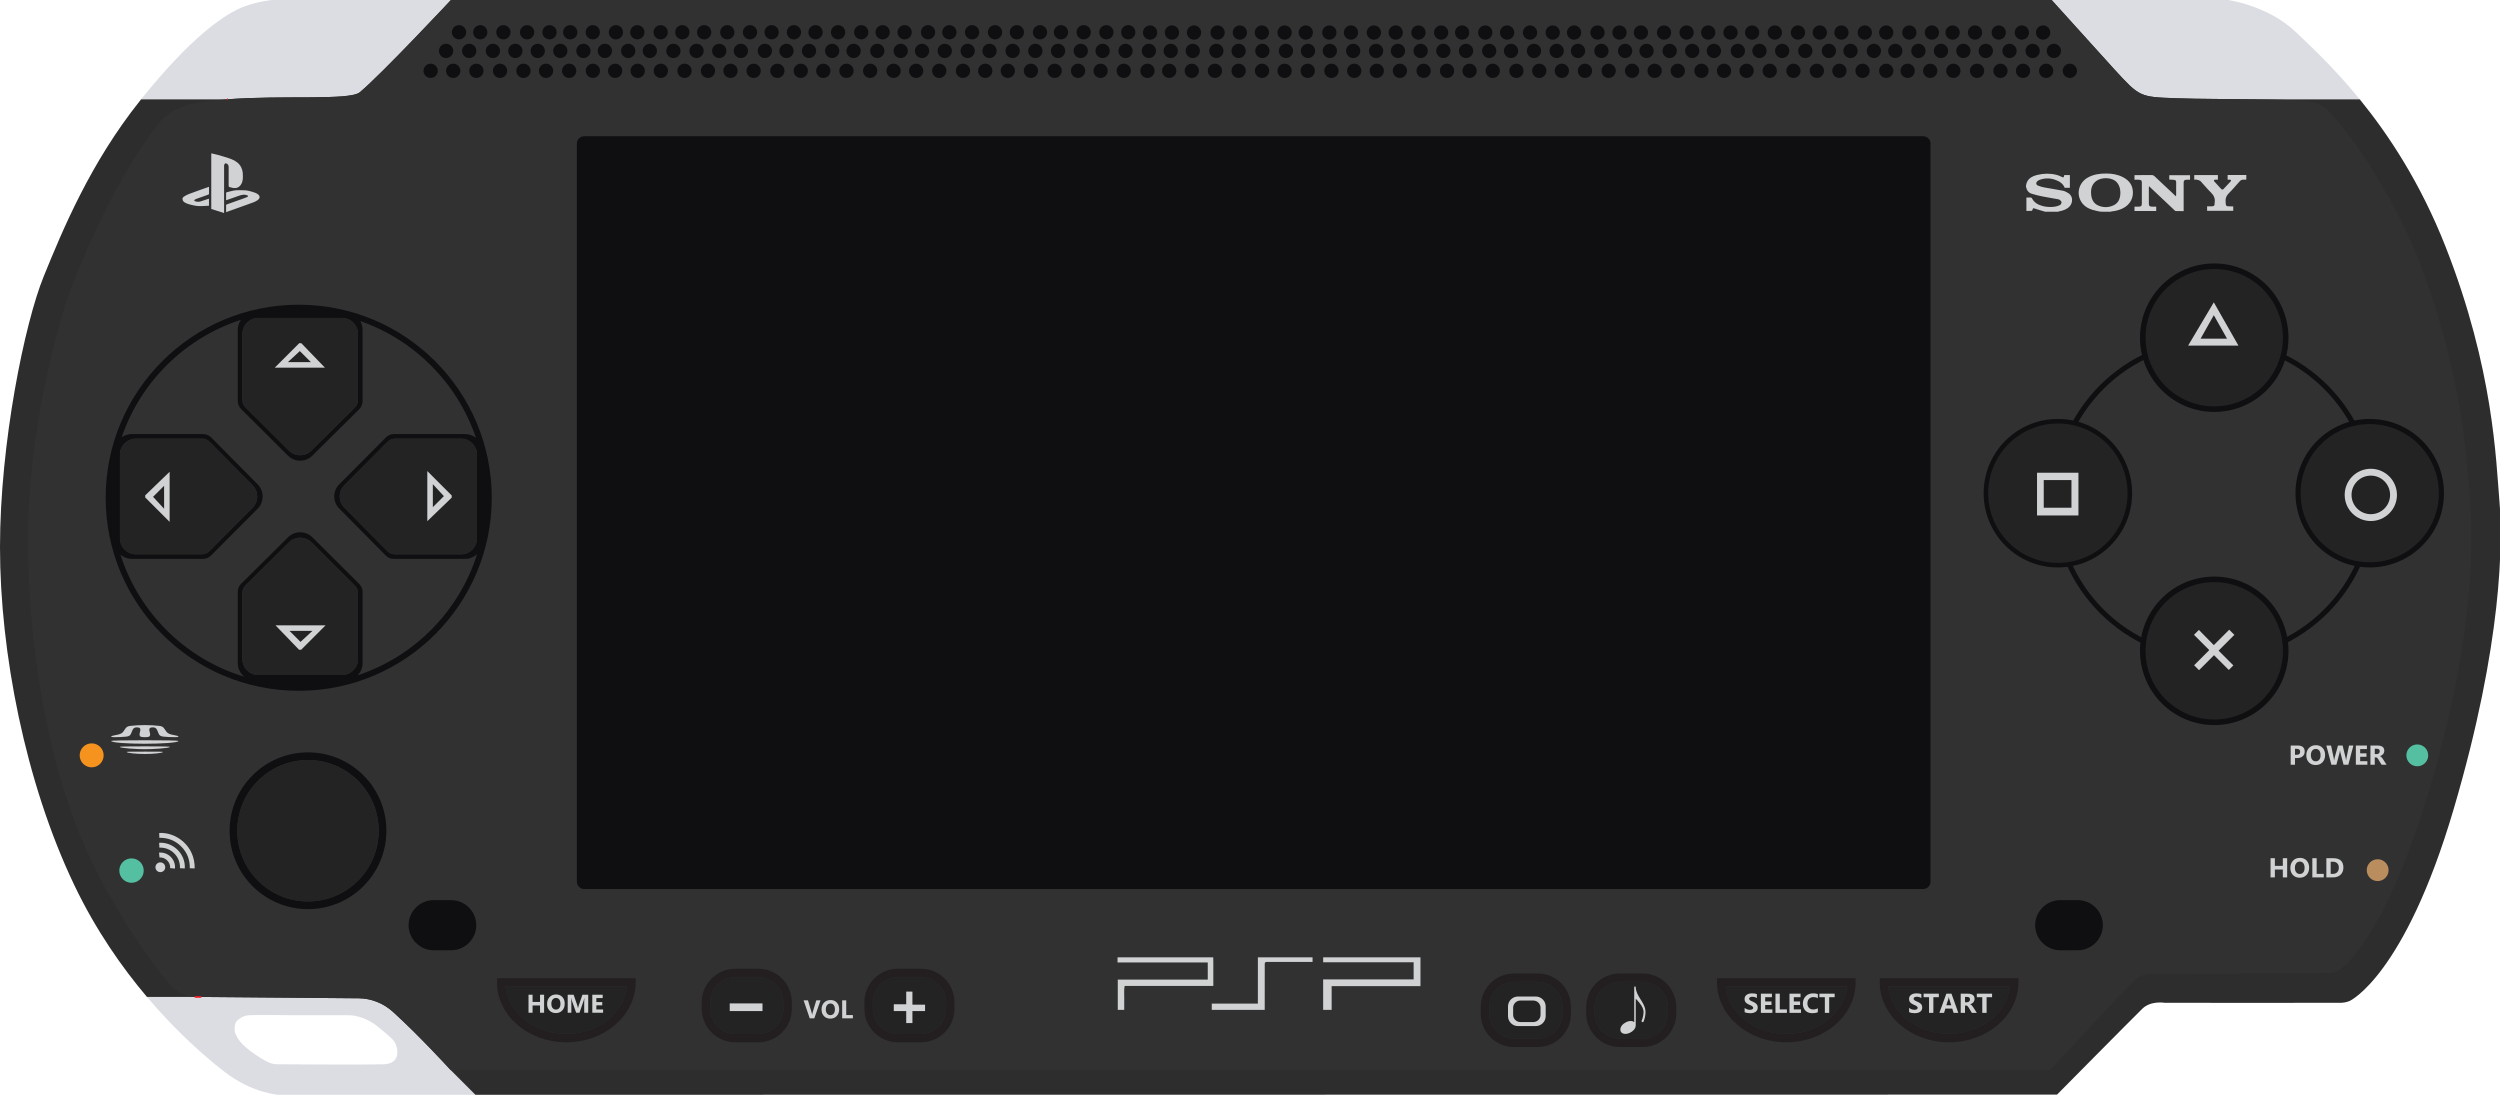 <?xml version="1.0" encoding="UTF-8" standalone="no"?>
<svg
   xmlns:dc="http://purl.org/dc/elements/1.1/"
   xmlns:cc="http://creativecommons.org/ns#"
   xmlns:rdf="http://www.w3.org/1999/02/22-rdf-syntax-ns#"
   xmlns:svg="http://www.w3.org/2000/svg"
   xmlns="http://www.w3.org/2000/svg"
   xmlns:sodipodi="http://sodipodi.sourceforge.net/DTD/sodipodi-0.dtd"
   xmlns:inkscape="http://www.inkscape.org/namespaces/inkscape"
   width="400"
   height="175.277"
   version="1.1"
   id="svg113"
   sodipodi:docname="console.svg"
   inkscape:version="0.92.4 5da689c313, 2019-01-14">
  <sodipodi:namedview
     pagecolor="#ffffff"
     bordercolor="#666666"
     borderopacity="1"
     objecttolerance="10"
     gridtolerance="10"
     guidetolerance="10"
     inkscape:pageopacity="0"
     inkscape:pageshadow="2"
     inkscape:window-width="471"
     inkscape:window-height="442"
     id="namedview115"
     showgrid="false"
     inkscape:zoom="0.6775"
     inkscape:cx="200"
     inkscape:cy="87.638321"
     inkscape:window-x="0"
     inkscape:window-y="0"
     inkscape:window-maximized="0"
     inkscape:current-layer="svg113" />
  <defs
     id="defs5">
    <clipPath
       id="a">
      <path
         d="M 0,232.525 H 530.647 V 0 H 0 Z"
         id="path2"
         inkscape:connector-curvature="0" />
    </clipPath>
  </defs>
  <g
     clip-path="url(#a)"
     transform="matrix(0.754,0,0,-0.754,0,175.277)"
     id="g111">
    <path
       d="m 95.747,232.525 c 0,0 -14.697,-15.715 -19.391,-19.634 -2.149,-1.793 -16.151,-0.575 -28.183,-1.502 h -18.227 c 10.403,12.966 17.107,17.515 20.714,19.198 3.636,1.694 7.76,1.938 7.76,1.938 z m 339.575,-0.015 13.388,-14.806 c 5.337,-5.814 5.337,-5.814 13.064,-6.087 4.898,-0.174 11.374,-0.156 17.151,-0.229 h 21.816 c -5.585,6.862 -10.624,11.454 -13.515,14.228 -6.061,5.818 -14.788,6.909 -14.788,6.909 l -37.116,-0.015 M 81.356,6.619 c -3.938,-0.12 -20.845,-0.004 -21.969,0.004 -1.283,0.007 -1.876,-0.197 -5.272,2.105 -3.392,2.302 -3.778,3.636 -4.141,4.363 -0.364,0.727 -0.204,2.32 0.316,2.771 0.523,0.458 1.229,1.065 2.545,1.171 1.32,0.101 9.403,-0.004 9.403,-0.004 h 11.875 c 0,0 3.123,0.076 6.334,-2.636 2.145,-1.811 3.105,-2.487 3.545,-3.545 0.287,-0.688 1.302,-4.105 -2.636,-4.229 m 14.271,-1.225 c 0,0 -6.697,7.352 -12.289,12.388 -1.982,1.785 -4.549,2.818 -7.218,2.839 l -33.397,0.288 c -0.505,-0.03 -0.97,-0.03 -1.403,0 h -10.134 c 6.771,-8.003 13.115,-13.294 16.446,-15.879 5.938,-4.603 11.515,-4.89 11.515,-4.89 h 2.258 l 39.473,0.003 z"
       id="path7"
       inkscape:connector-curvature="0"
       style="fill:#dbdde2" />
    <path
       d="m 520.678,60.785 c -10.424,-35.393 -22.06,-40.723 -22.06,-40.723 0,0 -0.818,-0.364 -1.785,-0.397 -0.971,-0.029 -37.484,0 -37.484,0 0,0 -2.909,0.517 -4.727,-1.24 -1.818,-1.759 -18.118,-18.241 -18.118,-18.241 l -335.626,-0.04 -5.251,5.25 c 0,0 -6.697,7.352 -12.289,12.388 -1.982,1.785 -4.549,2.818 -7.218,2.84 l -33.397,0.287 c -0.505,-0.029 -0.97,-0.029 -1.403,0 h -10.134 c -5.297,6.261 -10.857,14.177 -15.431,23.754 -10.421,21.816 -15.755,49.468 -15.755,71.669 0,22.202 5.272,47.654 9.272,57.471 4,9.818 9.879,24.06 20.424,37.27 0.083,0.105 0.171,0.21 0.25,0.316 h 18.228 c 12.031,0.927 26.034,-0.291 28.183,1.502 4.694,3.919 19.391,19.634 19.391,19.634 h 166.773 l 172.801,-0.014 13.388,-14.806 c 5.338,-5.814 5.338,-5.814 13.064,-6.087 4.898,-0.175 11.374,-0.156 17.152,-0.229 h 21.816 c 6.126,-7.523 12.911,-17.773 18.238,-31.343 10.181,-25.939 10.668,-45.33 11.395,-53.813 0.727,-8.486 0.727,-30.059 -9.697,-65.448"
       id="path9"
       inkscape:connector-curvature="0"
       style="fill:#2d2d2d" />
    <path
       d="m 515.467,64.784 c -10.155,-33.891 -19.515,-38.422 -19.515,-38.422 0,0 -0.796,-0.349 -1.741,-0.378 -0.946,-0.029 -36.557,-0.229 -36.557,-0.229 0,0 -2.836,0.494 -4.607,-1.189 -1.77,-1.683 -18.06,-19.173 -18.06,-19.173 h -339.36 c 0,0 -6.698,7.352 -12.29,12.388 -1.982,1.786 -4.549,2.818 -7.217,2.84 l -33.397,0.287 c -0.506,-0.029 -0.971,-0.029 -1.404,0 -3.21,0.197 -4.639,1.847 -6.25,3.782 -5.141,6.174 -11.664,16.827 -15.315,24.336 -10.155,20.892 -13.817,48.064 -13.817,69.327 0,21.264 6.025,45.545 9.919,54.948 3.56,8.588 8.647,20.707 17.33,32.382 1.799,2.422 4.432,4.102 7.388,4.709 2.334,0.476 4.916,0.789 7.599,0.996 12.032,0.927 26.034,-0.291 28.183,1.502 4.694,3.92 19.391,19.634 19.391,19.634 h 166.773 l 172.802,-0.014 13.388,-14.806 c 5.337,-5.814 5.337,-5.814 13.064,-6.087 4.898,-0.174 11.373,-0.156 17.151,-0.229 4.432,-0.054 8.454,-0.16 11.032,-0.44 1.603,-0.178 3.094,-0.916 4.203,-2.09 5.599,-5.949 12.326,-16.173 18.296,-29.579 9.919,-24.838 10.876,-43.345 11.585,-51.472 0.709,-8.126 1.581,-29.132 -8.574,-63.023"
       id="path11"
       inkscape:connector-curvature="0"
       style="fill:#313131" />
    <path
       stroke-miterlimit="10"
       d="m 42.723,20.908 h -1.404 m 59.573,-20.78 -0.015,0.015"
       id="path13"
       inkscape:connector-curvature="0"
       style="fill:none;stroke:#ec1c24;stroke-width:0.364;stroke-miterlimit:10" />
    <path
       stroke-miterlimit="10"
       d="M 48.359,211.388 H 48.174"
       id="path15"
       inkscape:connector-curvature="0"
       style="fill:none;stroke:#ec1c24;stroke-width:0.351;stroke-miterlimit:10" />
    <path
       d="m 408.108,43.815 h -284.146 c -0.852,0 -1.55,0.697 -1.55,1.55 v 156.643 c 0,0.852 0.698,1.549 1.55,1.549 h 284.146 c 0.852,0 1.55,-0.697 1.55,-1.549 V 45.365 c 0,-0.853 -0.698,-1.55 -1.55,-1.55 m 61.665,49.632 c -18.275,0 -33.088,14.813 -33.088,33.088 0,18.274 14.813,33.088 33.088,33.088 18.275,0 33.088,-14.814 33.088,-33.088 0,-18.275 -14.813,-33.088 -33.088,-33.088 m 0,67.266 c -18.875,0 -34.179,-15.304 -34.179,-34.178 0,-18.875 15.304,-34.179 34.179,-34.179 18.875,0 34.179,15.304 34.179,34.179 0,18.874 -15.304,34.178 -34.179,34.178"
       id="path17"
       inkscape:connector-curvature="0"
       style="fill:#0f0f12" />
    <path
       d="m 452.442,127.807 c 0,8.702 -7.054,15.756 -15.756,15.756 -8.702,0 -15.756,-7.054 -15.756,-15.756 0,-8.702 7.054,-15.756 15.756,-15.756 8.702,0 15.756,7.054 15.756,15.756"
       id="path19"
       inkscape:connector-curvature="0"
       style="fill:#0f0f12" />
    <path
       d="m 451.472,127.807 c 0,8.166 -6.62,14.786 -14.786,14.786 -8.167,0 -14.787,-6.62 -14.787,-14.786 0,-8.166 6.62,-14.786 14.787,-14.786 8.166,0 14.786,6.62 14.786,14.786"
       id="path21"
       inkscape:connector-curvature="0"
       style="fill:#232323" />
    <path
       d="m 518.617,127.807 c 0,8.702 -7.054,15.756 -15.756,15.756 -8.702,0 -15.756,-7.054 -15.756,-15.756 0,-8.702 7.054,-15.756 15.756,-15.756 8.702,0 15.756,7.054 15.756,15.756"
       id="path23"
       inkscape:connector-curvature="0"
       style="fill:#0f0f12" />
    <path
       d="m 517.527,127.807 c 0,8.099 -6.566,14.665 -14.665,14.665 -8.1,0 -14.666,-6.566 -14.666,-14.665 0,-8.099 6.566,-14.665 14.666,-14.665 8.099,0 14.665,6.566 14.665,14.665"
       id="path25"
       inkscape:connector-curvature="0"
       style="fill:#232323" />
    <path
       d="m 485.62,160.804 c 0,8.702 -7.054,15.756 -15.756,15.756 -8.702,0 -15.756,-7.054 -15.756,-15.756 0,-8.702 7.054,-15.756 15.756,-15.756 8.702,0 15.756,7.054 15.756,15.756"
       id="path27"
       inkscape:connector-curvature="0"
       style="fill:#0f0f12" />
    <path
       d="m 484.439,160.804 c 0,8.049 -6.525,14.574 -14.574,14.574 -8.05,0 -14.575,-6.525 -14.575,-14.574 0,-8.049 6.525,-14.574 14.575,-14.574 8.049,0 14.574,6.525 14.574,14.574"
       id="path29"
       inkscape:connector-curvature="0"
       style="fill:#232323" />
    <path
       d="m 485.62,94.356 c 0,8.702 -7.054,15.756 -15.756,15.756 -8.702,0 -15.756,-7.054 -15.756,-15.756 0,-8.702 7.054,-15.756 15.756,-15.756 8.702,0 15.756,7.054 15.756,15.756"
       id="path31"
       inkscape:connector-curvature="0"
       style="fill:#0f0f12" />
    <path
       d="m 484.439,94.356 c 0,8.049 -6.525,14.574 -14.574,14.574 -8.05,0 -14.575,-6.525 -14.575,-14.574 0,-8.049 6.525,-14.574 14.575,-14.574 8.049,0 14.574,6.525 14.574,14.574"
       id="path33"
       inkscape:connector-curvature="0"
       style="fill:#232323" />
    <path
       d="m 379.055,13.076 c -6.73,0 -12.337,4.436 -12.879,10.028 h 25.758 c -0.542,-5.592 -6.149,-10.028 -12.879,-10.028 m -14.711,11.817 v -0.894 c 0,-7.011 6.599,-12.712 14.711,-12.712 8.112,0 14.711,5.701 14.711,12.712 v 0.894 z"
       id="path35"
       inkscape:connector-curvature="0"
       style="fill:#231f20" />
    <path
       d="m 391.934,23.105 c -0.542,-5.592 -6.149,-10.028 -12.879,-10.028 -6.73,0 -12.337,4.436 -12.879,10.028 z"
       id="path37"
       inkscape:connector-curvature="0"
       style="fill:#232323" />
    <path
       d="m 413.597,13.076 c -6.73,0 -12.337,4.436 -12.879,10.028 h 25.758 c -0.542,-5.592 -6.149,-10.028 -12.879,-10.028 m -14.711,11.817 v -0.894 c 0,-7.011 6.599,-12.712 14.711,-12.712 8.112,0 14.711,5.701 14.711,12.712 v 0.894 z"
       id="path39"
       inkscape:connector-curvature="0"
       style="fill:#231f20" />
    <path
       d="m 426.476,23.105 c -0.542,-5.592 -6.148,-10.028 -12.879,-10.028 -6.73,0 -12.337,4.436 -12.879,10.028 z"
       id="path41"
       inkscape:connector-curvature="0"
       style="fill:#232323" />
    <path
       d="m 120.17,13.076 c -6.73,0 -12.337,4.436 -12.879,10.028 h 25.758 c -0.542,-5.592 -6.149,-10.028 -12.879,-10.028 m -14.711,11.817 v -0.894 c 0,-7.011 6.599,-12.712 14.711,-12.712 8.112,0 14.711,5.701 14.711,12.712 v 0.894 z"
       id="path43"
       inkscape:connector-curvature="0"
       style="fill:#231f20" />
    <path
       d="m 133.049,23.105 c -0.542,-5.592 -6.149,-10.028 -12.879,-10.028 -6.73,0 -12.337,4.436 -12.879,10.028 z"
       id="path45"
       inkscape:connector-curvature="0"
       style="fill:#232323" />
    <path
       d="m 166.242,18.392 c 0,-2.931 -2.385,-5.316 -5.319,-5.316 h -4.909 c -2.931,0 -5.316,2.385 -5.316,5.316 v 1.396 c 0,2.931 2.385,5.316 5.316,5.316 h 4.909 c 2.934,0 5.319,-2.385 5.319,-5.316 z m -5.319,8.501 h -4.909 c -3.916,0 -7.105,-3.189 -7.105,-7.105 v -1.396 c 0,-3.916 3.189,-7.105 7.105,-7.105 h 4.909 c 3.919,0 7.108,3.189 7.108,7.105 v 1.396 c 0,3.916 -3.189,7.105 -7.108,7.105"
       id="path47"
       inkscape:connector-curvature="0"
       style="fill:#231f20" />
    <path
       d="m 166.242,19.788 v -1.396 c 0,-2.931 -2.385,-5.316 -5.319,-5.316 h -4.909 c -2.931,0 -5.316,2.385 -5.316,5.316 v 1.396 c 0,2.931 2.385,5.316 5.316,5.316 h 4.909 c 2.934,0 5.319,-2.385 5.319,-5.316"
       id="path49"
       inkscape:connector-curvature="0"
       style="fill:#232323" />
    <path
       d="m 200.752,18.392 c 0,-2.931 -2.385,-5.316 -5.316,-5.316 h -4.908 c -2.931,0 -5.316,2.385 -5.316,5.316 v 1.396 c 0,2.931 2.385,5.316 5.316,5.316 h 4.908 c 2.931,0 5.316,-2.385 5.316,-5.316 z m -5.316,8.501 h -4.908 c -3.92,0 -7.105,-3.189 -7.105,-7.105 v -1.396 c 0,-3.916 3.185,-7.105 7.105,-7.105 h 4.908 c 3.92,0 7.105,3.189 7.105,7.105 v 1.396 c 0,3.916 -3.185,7.105 -7.105,7.105"
       id="path51"
       inkscape:connector-curvature="0"
       style="fill:#231f20" />
    <path
       d="m 200.752,19.788 v -1.396 c 0,-2.931 -2.385,-5.316 -5.316,-5.316 h -4.908 c -2.931,0 -5.316,2.385 -5.316,5.316 v 1.396 c 0,2.931 2.385,5.316 5.316,5.316 h 4.908 c 2.931,0 5.316,-2.385 5.316,-5.316"
       id="path53"
       inkscape:connector-curvature="0"
       style="fill:#232323" />
    <path
       d="m 331.558,17.316 c 0,-2.887 -2.349,-5.24 -5.24,-5.24 h -5.061 c -2.89,0 -5.239,2.353 -5.239,5.24 v 1.549 c 0,2.887 2.349,5.239 5.239,5.239 h 5.061 c 2.891,0 5.24,-2.352 5.24,-5.239 z m -5.24,8.577 h -5.061 c -3.876,0 -7.028,-3.152 -7.028,-7.028 v -1.549 c 0,-3.876 3.152,-7.028 7.028,-7.028 h 5.061 c 3.876,0 7.029,3.152 7.029,7.028 v 1.549 c 0,3.876 -3.153,7.028 -7.029,7.028"
       id="path55"
       inkscape:connector-curvature="0"
       style="fill:#231f20" />
    <path
       d="m 331.558,18.865 v -1.549 c 0,-2.887 -2.349,-5.239 -5.24,-5.239 h -5.061 c -2.89,0 -5.239,2.352 -5.239,5.239 v 1.549 c 0,2.887 2.349,5.24 5.239,5.24 h 5.061 c 2.891,0 5.24,-2.353 5.24,-5.24"
       id="path57"
       inkscape:connector-curvature="0"
       style="fill:#232323" />
    <path
       d="m 353.919,17.44 c 0,-2.956 -2.403,-5.363 -5.363,-5.363 h -4.814 c -2.96,0 -5.363,2.407 -5.363,5.363 v 1.302 c 0,2.956 2.403,5.363 5.363,5.363 h 4.814 c 2.96,0 5.363,-2.407 5.363,-5.363 z m -5.363,8.454 h -4.814 c -3.945,0 -7.152,-3.207 -7.152,-7.152 v -1.302 c 0,-3.945 3.207,-7.152 7.152,-7.152 h 4.814 c 3.945,0 7.152,3.207 7.152,7.152 v 1.302 c 0,3.945 -3.207,7.152 -7.152,7.152"
       id="path59"
       inkscape:connector-curvature="0"
       style="fill:#231f20" />
    <path
       d="m 353.919,18.741 v -1.302 c 0,-2.956 -2.403,-5.363 -5.363,-5.363 h -4.814 c -2.96,0 -5.363,2.407 -5.363,5.363 v 1.302 c 0,2.956 2.403,5.363 5.363,5.363 h 4.814 c 2.96,0 5.363,-2.407 5.363,-5.363"
       id="path61"
       inkscape:connector-curvature="0"
       style="fill:#232323" />
    <path
       d="m 343.74,24.826 c -3.355,0 -6.084,-2.729 -6.084,-6.084 v -1.303 c 0,-3.355 2.729,-6.084 6.084,-6.084 h 4.818 c 3.355,0 6.084,2.729 6.084,6.084 v 1.303 c 0,3.355 -2.729,6.084 -6.084,6.084 z m 4.818,-13.817 h -4.818 c -3.545,0 -6.43,2.884 -6.43,6.43 v 1.303 c 0,3.545 2.885,6.429 6.43,6.429 h 4.818 c 3.545,0 6.43,-2.884 6.43,-6.429 v -1.303 c 0,-3.546 -2.885,-6.43 -6.43,-6.43"
       id="path63"
       inkscape:connector-curvature="0"
       style="fill:#231f20" />
    <path
       d="m 161.803,17.909 h -6.954 v 1.636 h 6.954 z m 30.497,4.136 v -2.682 h -2.636 v -1.454 h 2.636 v -2.545 h 1.318 v 2.545 h 2.682 v 1.364 h -2.682 v 2.772 z m 134.607,-4.932 c 0,-0.84 -0.687,-1.531 -1.531,-1.531 h -2.752 c -0.844,0 -1.535,0.691 -1.535,1.531 v 1.502 c 0,0.84 0.691,1.53 1.535,1.53 h 2.752 c 0.844,0 1.531,-0.69 1.531,-1.53 z m -1.014,3.887 h -3.789 c -1.156,0 -2.105,-0.949 -2.105,-2.105 v -2.062 c 0,-1.156 0.949,-2.105 2.108,-2.105 h 3.786 c 1.159,0 2.105,0.949 2.105,2.105 v 2.062 c 0,1.156 -0.946,2.105 -2.105,2.105"
       id="path65"
       inkscape:connector-curvature="0"
       style="fill:#d0d2d3" />
    <path
       d="m 440.913,30.817 h -3.727 c -2.925,0 -5.318,2.393 -5.318,5.318 0,2.924 2.393,5.317 5.318,5.317 h 3.727 c 2.925,0 5.318,-2.393 5.318,-5.317 0,-2.925 -2.393,-5.318 -5.318,-5.318 m -345.166,0 h -3.727 c -2.925,0 -5.318,2.393 -5.318,5.318 0,2.924 2.393,5.317 5.318,5.317 h 3.727 c 2.925,0 5.318,-2.393 5.318,-5.317 0,-2.925 -2.393,-5.318 -5.318,-5.318"
       id="path67"
       inkscape:connector-curvature="0"
       style="fill:#0f0f12" />
    <path
       d="m 502.225,47.815 c 0,1.28 1.038,2.318 2.318,2.318 1.28,0 2.318,-1.038 2.318,-2.318 0,-1.28 -1.038,-2.318 -2.318,-2.318 -1.28,0 -2.318,1.038 -2.318,2.318"
       id="path69"
       inkscape:connector-curvature="0"
       style="fill:#ba8d5e" />
    <path
       d="m 510.633,72.176 c 0,1.28 1.038,2.318 2.318,2.318 1.28,0 2.318,-1.038 2.318,-2.318 0,-1.28 -1.038,-2.318 -2.318,-2.318 -1.28,0 -2.318,1.038 -2.318,2.318"
       id="path71"
       inkscape:connector-curvature="0"
       style="fill:#55bfa2" />
    <path
       d="m 503.087,123.353 c -2.258,0 -4.087,1.833 -4.087,4.091 0,2.257 1.829,4.09 4.087,4.09 2.262,0 4.094,-1.833 4.094,-4.09 0,-2.258 -1.832,-4.091 -4.094,-4.091 m 0,9.635 c -3.062,0 -5.541,-2.483 -5.541,-5.544 0,-3.062 2.479,-5.545 5.541,-5.545 3.065,0 5.549,2.483 5.549,5.545 0,3.061 -2.484,5.544 -5.549,5.544 m -33.313,32.59 2.803,-4.978 h -5.606 z m 0,2.727 -5.454,-9.184 h 10.683 z M 439.566,124.717 h -5.879 v 5.879 h 5.879 z m -7.305,-1.636 h 8.788 v 9.061 h -8.788 z m 37.513,-27.513 3.272,3.272 1.091,-1.09 -3.348,-3.349 3.136,-3.136 -0.969,-0.969 -3.137,3.136 -3.181,-3.182 -1.045,1.046 3.215,3.215 -3.242,3.242 1.042,1.042 z"
       id="path73"
       inkscape:connector-curvature="0"
       style="fill:#d0d2d3" />
    <path
       d="m 65.357,41.179 c -8.283,0 -14.999,6.716 -14.999,14.999 0,8.282 6.716,14.998 14.999,14.998 8.283,0 14.999,-6.716 14.999,-14.998 0,-8.283 -6.716,-14.999 -14.999,-14.999 m 0,31.633 c -9.188,0 -16.635,-7.446 -16.635,-16.634 0,-9.189 7.447,-16.635 16.635,-16.635 9.188,0 16.635,7.446 16.635,16.635 0,9.188 -7.447,16.634 -16.635,16.634"
       id="path75"
       inkscape:connector-curvature="0"
       style="fill:#0f0f12" />
    <path
       d="m 80.356,56.178 c 0,-8.283 -6.716,-14.999 -14.999,-14.999 -8.282,0 -14.998,6.716 -14.998,14.999 0,8.283 6.716,14.999 14.998,14.999 8.283,0 14.999,-6.716 14.999,-14.999"
       id="path77"
       inkscape:connector-curvature="0"
       style="fill:#232323" />
    <path
       d="m 25.316,47.724 c 0,1.431 1.16,2.591 2.591,2.591 1.43,0 2.59,-1.16 2.59,-2.591 0,-1.431 -1.16,-2.591 -2.59,-2.591 -1.431,0 -2.591,1.16 -2.591,2.591"
       id="path79"
       inkscape:connector-curvature="0"
       style="fill:#55bfa2" />
    <path
       d="m 16.907,72.176 c 0,1.406 1.14,2.545 2.545,2.545 1.406,0 2.545,-1.139 2.545,-2.545 0,-1.406 -1.139,-2.545 -2.545,-2.545 -1.405,0 -2.545,1.139 -2.545,2.545"
       id="path81"
       inkscape:connector-curvature="0"
       style="fill:#f6921e" />
    <path
       d="m 101.219,135.988 v -17.758 c 0,-1.873 -1.52,-3.393 -3.392,-3.393 h -14.054 c -0.585,0 -1.149,0.237 -1.563,0.651 l -9.127,9.225 c -1.33,1.32 -1.334,3.468 -0.014,4.796 l 9.166,9.206 c 0.426,0.425 1,0.665 1.6,0.665 h 13.992 c 1.872,0 3.392,-1.519 3.392,-3.392 m -25.343,-46.836 c 0.658,0.662 1.065,1.575 1.065,2.582 v 15.097 c 0,0.651 -0.258,1.269 -0.716,1.727 l -9.934,9.89 c -1.436,1.425 -3.752,1.422 -5.181,-0.011 l -9.948,-9.854 c -0.451,-0.443 -0.705,-1.054 -0.705,-1.687 v -15.162 c 0,-1.174 0.552,-2.218 1.41,-2.887 -12.471,3.771 -22.343,13.515 -26.295,25.907 0.64,-0.553 1.476,-0.888 2.388,-0.888 h 15.097 c 0.651,0 1.269,0.259 1.727,0.717 l 9.89,9.933 c 1.426,1.437 1.422,3.753 -0.011,5.182 l -9.853,9.948 c -0.444,0.451 -1.055,0.705 -1.687,0.705 h -15.163 c -0.803,0 -1.545,-0.258 -2.148,-0.694 4.021,11.795 13.442,21.092 25.317,24.939 -0.425,-0.596 -0.672,-1.327 -0.672,-2.112 v -15.097 c 0,-0.651 0.258,-1.269 0.716,-1.727 l 9.933,-9.89 c 1.437,-1.425 3.753,-1.422 5.182,0.011 l 9.948,9.853 c 0.451,0.444 0.705,1.055 0.705,1.687 v 15.163 c 0,0.672 -0.182,1.305 -0.501,1.847 11.537,-4.011 20.648,-13.203 24.561,-24.783 -0.629,0.501 -1.425,0.803 -2.291,0.803 h -15.097 c -0.65,0 -1.269,-0.258 -1.727,-0.716 l -9.89,-9.934 c -1.425,-1.436 -1.421,-3.752 0.011,-5.181 l 9.854,-9.948 c 0.443,-0.451 1.054,-0.706 1.687,-0.706 h 15.162 c 0.985,0 1.88,0.39 2.538,1.026 -3.821,-12.134 -13.315,-21.751 -25.372,-25.74 m -3.298,0.073 h -17.758 c -1.873,0 -3.393,1.52 -3.393,3.393 v 14.053 c 0,0.585 0.237,1.149 0.651,1.563 l 9.225,9.127 c 1.32,1.33 3.469,1.334 4.796,0.014 l 9.206,-9.166 c 0.426,-0.426 0.665,-1 0.665,-1.6 v -13.991 c 0,-1.873 -1.519,-3.393 -3.392,-3.393 m -47.126,46.763 c 0,1.873 1.519,3.392 3.392,3.392 h 14.053 c 0.586,0 1.149,-0.236 1.564,-0.65 l 9.126,-9.225 c 1.331,-1.32 1.335,-3.469 0.015,-4.796 l -9.167,-9.206 c -0.425,-0.426 -1,-0.666 -1.6,-0.666 h -13.991 c -1.873,0 -3.392,1.52 -3.392,3.393 z m 25.975,25.612 c 0,1.873 1.52,3.393 3.393,3.393 h 17.758 c 1.873,0 3.392,-1.52 3.392,-3.393 v -14.053 c 0,-0.586 -0.236,-1.149 -0.65,-1.564 l -9.225,-9.126 c -1.32,-1.331 -3.469,-1.334 -4.796,-0.015 l -9.206,9.167 c -0.426,0.425 -0.666,1 -0.666,1.6 z m 11.959,6.203 c -22.623,0 -40.963,-18.34 -40.963,-40.967 0,-22.623 18.34,-40.963 40.963,-40.963 22.627,0 40.967,18.34 40.967,40.963 0,22.627 -18.34,40.967 -40.967,40.967"
       id="path83"
       inkscape:connector-curvature="0"
       style="fill:#0f0f12" />
    <path
       d="m 53.602,124.709 -9.166,-9.206 c -0.426,-0.426 -1,-0.666 -1.6,-0.666 h -13.992 c -1.872,0 -3.392,1.52 -3.392,3.393 v 17.758 c 0,1.872 1.52,3.392 3.392,3.392 h 14.054 c 0.585,0 1.149,-0.236 1.563,-0.651 l 9.126,-9.224 c 1.331,-1.32 1.335,-3.469 0.015,-4.796"
       id="path85"
       inkscape:connector-curvature="0"
       style="fill:#232323" />
    <path
       d="m 34.822,124.506 -2.342,2.531 2.342,2.338 z m -4.007,2.847 v -0.454 l 5.181,-5.182 v 10.636 z"
       id="path87"
       inkscape:connector-curvature="0"
       style="fill:#d0d2d3" />
    <path
       d="m 101.219,135.988 v -17.758 c 0,-1.873 -1.52,-3.393 -3.392,-3.393 h -14.054 c -0.585,0 -1.149,0.237 -1.563,0.651 l -9.127,9.225 c -1.33,1.32 -1.334,3.468 -0.014,4.796 l 9.166,9.206 c 0.426,0.425 1,0.665 1.6,0.665 h 13.992 c 1.872,0 3.392,-1.519 3.392,-3.392"
       id="path89"
       inkscape:connector-curvature="0"
       style="fill:#232323" />
    <path
       d="m 91.849,129.713 2.342,-2.531 -2.342,-2.338 z m 4.007,-2.847 v 0.454 l -5.181,5.182 v -10.636 z"
       id="path91"
       inkscape:connector-curvature="0"
       style="fill:#d0d2d3" />
    <path
       d="m 75.971,161.6 v -14.053 c 0,-0.586 -0.236,-1.149 -0.651,-1.564 l -9.224,-9.126 c -1.32,-1.331 -3.469,-1.334 -4.796,-0.015 l -9.207,9.167 c -0.425,0.425 -0.665,1 -0.665,1.6 v 13.991 c 0,1.873 1.52,3.392 3.392,3.392 h 17.759 c 1.872,0 3.392,-1.519 3.392,-3.392"
       id="path93"
       inkscape:connector-curvature="0"
       style="fill:#232323" />
    <path
       d="m 61.096,155.623 2.531,2.342 2.338,-2.342 z m 2.847,4.007 h -0.454 l -5.182,-5.181 h 10.636 z"
       id="path95"
       inkscape:connector-curvature="0"
       style="fill:#d0d2d3" />
    <path
       d="m 75.971,106.609 v -13.991 c 0,-1.873 -1.52,-3.393 -3.392,-3.393 h -17.759 c -1.872,0 -3.392,1.52 -3.392,3.393 v 14.053 c 0,0.585 0.236,1.149 0.651,1.563 l 9.224,9.127 c 1.32,1.33 3.469,1.334 4.796,0.014 l 9.207,-9.166 c 0.425,-0.426 0.665,-1 0.665,-1.6"
       id="path97"
       inkscape:connector-curvature="0"
       style="fill:#232323" />
    <path
       d="m 66.303,98.596 -2.531,-2.342 -2.338,2.342 z m -2.847,-4.007 h 0.454 l 5.182,5.181 h -10.636 z"
       id="path99"
       inkscape:connector-curvature="0"
       style="fill:#d0d2d3" />
    <path
       d="m 89.87,217.435 c 0,0.837 0.678,1.515 1.515,1.515 0.837,0 1.515,-0.678 1.515,-1.515 0,-0.837 -0.678,-1.515 -1.515,-1.515 -0.837,0 -1.515,0.678 -1.515,1.515 m 3.272,4.227 c 0,0.837 0.678,1.515 1.515,1.515 0.837,0 1.515,-0.678 1.515,-1.515 0,-0.837 -0.678,-1.515 -1.515,-1.515 -0.837,0 -1.515,0.678 -1.515,1.515 m 4.909,0 c 0,0.837 0.678,1.515 1.515,1.515 0.837,0 1.515,-0.678 1.515,-1.515 0,-0.837 -0.678,-1.515 -1.515,-1.515 -0.837,0 -1.515,0.678 -1.515,1.515 m 5.03,0 c 0,0.837 0.678,1.515 1.515,1.515 0.837,0 1.515,-0.678 1.515,-1.515 0,-0.837 -0.678,-1.515 -1.515,-1.515 -0.837,0 -1.515,0.678 -1.515,1.515 m 4.757,0 c 0,0.837 0.678,1.515 1.515,1.515 0.837,0 1.515,-0.678 1.515,-1.515 0,-0.837 -0.678,-1.515 -1.515,-1.515 -0.837,0 -1.515,0.678 -1.515,1.515 m 4.757,0 c 0,0.837 0.678,1.515 1.515,1.515 0.837,0 1.515,-0.678 1.515,-1.515 0,-0.837 -0.678,-1.515 -1.515,-1.515 -0.837,0 -1.515,0.678 -1.515,1.515 m 4.787,0 c 0,0.837 0.678,1.515 1.515,1.515 0.837,0 1.515,-0.678 1.515,-1.515 0,-0.837 -0.678,-1.515 -1.515,-1.515 -0.837,0 -1.515,0.678 -1.515,1.515 m 4.909,0 c 0,0.837 0.678,1.515 1.515,1.515 0.837,0 1.515,-0.678 1.515,-1.515 0,-0.837 -0.678,-1.515 -1.515,-1.515 -0.837,0 -1.515,0.678 -1.515,1.515 m 4.545,0 c 0,0.837 0.678,1.515 1.515,1.515 0.837,0 1.515,-0.678 1.515,-1.515 0,-0.837 -0.678,-1.515 -1.515,-1.515 -0.837,0 -1.515,0.678 -1.515,1.515 m 4.954,0 c 0,0.837 0.678,1.515 1.515,1.515 0.837,0 1.515,-0.678 1.515,-1.515 0,-0.837 -0.678,-1.515 -1.515,-1.515 -0.837,0 -1.515,0.678 -1.515,1.515 m 4.59,0 c 0,0.837 0.678,1.515 1.515,1.515 0.837,0 1.515,-0.678 1.515,-1.515 0,-0.837 -0.678,-1.515 -1.515,-1.515 -0.837,0 -1.515,0.678 -1.515,1.515 m 5,0 c 0,0.837 0.678,1.515 1.515,1.515 0.837,0 1.515,-0.678 1.515,-1.515 0,-0.837 -0.678,-1.515 -1.515,-1.515 -0.837,0 -1.515,0.678 -1.515,1.515 m 4.909,0 c 0,0.837 0.678,1.515 1.515,1.515 0.837,0 1.515,-0.678 1.515,-1.515 0,-0.837 -0.678,-1.515 -1.515,-1.515 -0.837,0 -1.515,0.678 -1.515,1.515 m 4.818,0 c 0,0.837 0.678,1.515 1.515,1.515 0.837,0 1.515,-0.678 1.515,-1.515 0,-0.837 -0.678,-1.515 -1.515,-1.515 -0.837,0 -1.515,0.678 -1.515,1.515 m 4.59,0 c 0,0.837 0.678,1.515 1.515,1.515 0.837,0 1.515,-0.678 1.515,-1.515 0,-0.837 -0.678,-1.515 -1.515,-1.515 -0.837,0 -1.515,0.678 -1.515,1.515 m 5.09,0 c 0,0.837 0.678,1.515 1.515,1.515 0.837,0 1.515,-0.678 1.515,-1.515 0,-0.837 -0.678,-1.515 -1.515,-1.515 -0.837,0 -1.515,0.678 -1.515,1.515 m 4.59,0 c 0,0.837 0.678,1.515 1.515,1.515 0.837,0 1.515,-0.678 1.515,-1.515 0,-0.837 -0.678,-1.515 -1.515,-1.515 -0.837,0 -1.515,0.678 -1.515,1.515 m 4.787,0 c 0,0.837 0.678,1.515 1.515,1.515 0.837,0 1.515,-0.678 1.515,-1.515 0,-0.837 -0.678,-1.515 -1.515,-1.515 -0.837,0 -1.515,0.678 -1.515,1.515 m 4.909,0 c 0,0.837 0.678,1.515 1.515,1.515 0.837,0 1.515,-0.678 1.515,-1.515 0,-0.837 -0.678,-1.515 -1.515,-1.515 -0.837,0 -1.515,0.678 -1.515,1.515 m 4.545,0 c 0,0.837 0.678,1.515 1.515,1.515 0.837,0 1.515,-0.678 1.515,-1.515 0,-0.837 -0.678,-1.515 -1.515,-1.515 -0.837,0 -1.515,0.678 -1.515,1.515 m 5.03,0 c 0,0.837 0.678,1.515 1.515,1.515 0.837,0 1.515,-0.678 1.515,-1.515 0,-0.837 -0.678,-1.515 -1.515,-1.515 -0.837,0 -1.515,0.678 -1.515,1.515 m 4.969,0 c 0,0.837 0.678,1.515 1.515,1.515 0.837,0 1.515,-0.678 1.515,-1.515 0,-0.837 -0.678,-1.515 -1.515,-1.515 -0.837,0 -1.515,0.678 -1.515,1.515 m 4.53,0 c 0,0.837 0.678,1.515 1.515,1.515 0.837,0 1.515,-0.678 1.515,-1.515 0,-0.837 -0.678,-1.515 -1.515,-1.515 -0.837,0 -1.515,0.678 -1.515,1.515 m 4.818,0 c 0,0.837 0.678,1.515 1.515,1.515 0.837,0 1.515,-0.678 1.515,-1.515 0,-0.837 -0.678,-1.515 -1.515,-1.515 -0.837,0 -1.515,0.678 -1.515,1.515 m 4.863,0 c 0,0.837 0.678,1.515 1.515,1.515 0.837,0 1.515,-0.678 1.515,-1.515 0,-0.837 -0.678,-1.515 -1.515,-1.515 -0.837,0 -1.515,0.678 -1.515,1.515 m 4.636,0 c 0,0.837 0.678,1.515 1.515,1.515 0.837,0 1.515,-0.678 1.515,-1.515 0,-0.837 -0.678,-1.515 -1.515,-1.515 -0.837,0 -1.515,0.678 -1.515,1.515 m 4.909,0 c 0,0.837 0.678,1.515 1.515,1.515 0.837,0 1.515,-0.678 1.515,-1.515 0,-0.837 -0.678,-1.515 -1.515,-1.515 -0.837,0 -1.515,0.678 -1.515,1.515 m 4.818,0 c 0,0.837 0.678,1.515 1.515,1.515 0.837,0 1.515,-0.678 1.515,-1.515 0,-0.837 -0.678,-1.515 -1.515,-1.515 -0.837,0 -1.515,0.678 -1.515,1.515 m 4.818,0 c 0,0.837 0.678,1.515 1.515,1.515 0.837,0 1.515,-0.678 1.515,-1.515 0,-0.837 -0.678,-1.515 -1.515,-1.515 -0.837,0 -1.515,0.678 -1.515,1.515 m 4.818,0 c 0,0.837 0.678,1.515 1.515,1.515 0.837,0 1.515,-0.678 1.515,-1.515 0,-0.837 -0.678,-1.515 -1.515,-1.515 -0.837,0 -1.515,0.678 -1.515,1.515 m 4.636,0 c 0,0.837 0.678,1.515 1.515,1.515 0.837,0 1.515,-0.678 1.515,-1.515 0,-0.837 -0.678,-1.515 -1.515,-1.515 -0.837,0 -1.515,0.678 -1.515,1.515 m 4.863,0 c 0,0.837 0.678,1.515 1.515,1.515 0.837,0 1.515,-0.678 1.515,-1.515 0,-0.837 -0.678,-1.515 -1.515,-1.515 -0.837,0 -1.515,0.678 -1.515,1.515 m 4.954,0 c 0,0.837 0.678,1.515 1.515,1.515 0.837,0 1.515,-0.678 1.515,-1.515 0,-0.837 -0.678,-1.515 -1.515,-1.515 -0.837,0 -1.515,0.678 -1.515,1.515 m 4.636,0 c 0,0.837 0.678,1.515 1.515,1.515 0.837,0 1.515,-0.678 1.515,-1.515 0,-0.837 -0.678,-1.515 -1.515,-1.515 -0.837,0 -1.515,0.678 -1.515,1.515 m 4.681,0 c 0,0.837 0.678,1.515 1.515,1.515 0.837,0 1.515,-0.678 1.515,-1.515 0,-0.837 -0.678,-1.515 -1.515,-1.515 -0.837,0 -1.515,0.678 -1.515,1.515 m 5,0 c 0,0.837 0.678,1.515 1.515,1.515 0.837,0 1.515,-0.678 1.515,-1.515 0,-0.837 -0.678,-1.515 -1.515,-1.515 -0.837,0 -1.515,0.678 -1.515,1.515 m 176.248,0 c 0,-0.837 -0.678,-1.515 -1.515,-1.515 -0.837,0 -1.515,0.678 -1.515,1.515 0,0.837 0.678,1.515 1.515,1.515 0.837,0 1.515,-0.678 1.515,-1.515 m 4.507,0 c 0,-0.837 -0.678,-1.515 -1.515,-1.515 -0.837,0 -1.515,0.678 -1.515,1.515 0,0.837 0.678,1.515 1.515,1.515 0.837,0 1.515,-0.678 1.515,-1.515 m -9.416,0 c 0,-0.837 -0.678,-1.515 -1.515,-1.515 -0.837,0 -1.515,0.678 -1.515,1.515 0,0.837 0.678,1.515 1.515,1.515 0.837,0 1.515,-0.678 1.515,-1.515 m -5.03,0 c 0,-0.837 -0.678,-1.515 -1.515,-1.515 -0.837,0 -1.515,0.678 -1.515,1.515 0,0.837 0.678,1.515 1.515,1.515 0.837,0 1.515,-0.678 1.515,-1.515 m -4.757,0 c 0,-0.837 -0.678,-1.515 -1.515,-1.515 -0.837,0 -1.515,0.678 -1.515,1.515 0,0.837 0.678,1.515 1.515,1.515 0.837,0 1.515,-0.678 1.515,-1.515 m -4.757,0 c 0,-0.837 -0.678,-1.515 -1.515,-1.515 -0.837,0 -1.515,0.678 -1.515,1.515 0,0.837 0.678,1.515 1.515,1.515 0.837,0 1.515,-0.678 1.515,-1.515 m -4.787,0 c 0,-0.837 -0.678,-1.515 -1.515,-1.515 -0.837,0 -1.515,0.678 -1.515,1.515 0,0.837 0.678,1.515 1.515,1.515 0.837,0 1.515,-0.678 1.515,-1.515 m -4.909,0 c 0,-0.837 -0.678,-1.515 -1.515,-1.515 -0.837,0 -1.515,0.678 -1.515,1.515 0,0.837 0.678,1.515 1.515,1.515 0.837,0 1.515,-0.678 1.515,-1.515 m -4.545,0 c 0,-0.837 -0.678,-1.515 -1.515,-1.515 -0.837,0 -1.515,0.678 -1.515,1.515 0,0.837 0.678,1.515 1.515,1.515 0.837,0 1.515,-0.678 1.515,-1.515 m -4.954,0 c 0,-0.837 -0.678,-1.515 -1.515,-1.515 -0.837,0 -1.515,0.678 -1.515,1.515 0,0.837 0.678,1.515 1.515,1.515 0.837,0 1.515,-0.678 1.515,-1.515 m -4.59,0 c 0,-0.837 -0.678,-1.515 -1.515,-1.515 -0.837,0 -1.515,0.678 -1.515,1.515 0,0.837 0.678,1.515 1.515,1.515 0.837,0 1.515,-0.678 1.515,-1.515 m -5,0 c 0,-0.837 -0.678,-1.515 -1.515,-1.515 -0.837,0 -1.515,0.678 -1.515,1.515 0,0.837 0.678,1.515 1.515,1.515 0.837,0 1.515,-0.678 1.515,-1.515 m -4.909,0 c 0,-0.837 -0.678,-1.515 -1.515,-1.515 -0.837,0 -1.515,0.678 -1.515,1.515 0,0.837 0.678,1.515 1.515,1.515 0.837,0 1.515,-0.678 1.515,-1.515 m -4.818,0 c 0,-0.837 -0.678,-1.515 -1.515,-1.515 -0.837,0 -1.515,0.678 -1.515,1.515 0,0.837 0.678,1.515 1.515,1.515 0.837,0 1.515,-0.678 1.515,-1.515 m -4.59,0 c 0,-0.837 -0.678,-1.515 -1.515,-1.515 -0.837,0 -1.515,0.678 -1.515,1.515 0,0.837 0.678,1.515 1.515,1.515 0.837,0 1.515,-0.678 1.515,-1.515 m -5.09,0 c 0,-0.837 -0.678,-1.515 -1.515,-1.515 -0.837,0 -1.515,0.678 -1.515,1.515 0,0.837 0.678,1.515 1.515,1.515 0.837,0 1.515,-0.678 1.515,-1.515 m -4.59,0 c 0,-0.837 -0.678,-1.515 -1.515,-1.515 -0.837,0 -1.515,0.678 -1.515,1.515 0,0.837 0.678,1.515 1.515,1.515 0.837,0 1.515,-0.678 1.515,-1.515 m -4.787,0 c 0,-0.837 -0.678,-1.515 -1.515,-1.515 -0.837,0 -1.515,0.678 -1.515,1.515 0,0.837 0.678,1.515 1.515,1.515 0.837,0 1.515,-0.678 1.515,-1.515 m -4.909,0 c 0,-0.837 -0.678,-1.515 -1.515,-1.515 -0.837,0 -1.515,0.678 -1.515,1.515 0,0.837 0.678,1.515 1.515,1.515 0.837,0 1.515,-0.678 1.515,-1.515 m -4.545,0 c 0,-0.837 -0.678,-1.515 -1.515,-1.515 -0.837,0 -1.515,0.678 -1.515,1.515 0,0.837 0.678,1.515 1.515,1.515 0.837,0 1.515,-0.678 1.515,-1.515 m -5.03,0 c 0,-0.837 -0.678,-1.515 -1.515,-1.515 -0.837,0 -1.515,0.678 -1.515,1.515 0,0.837 0.678,1.515 1.515,1.515 0.837,0 1.515,-0.678 1.515,-1.515 m -4.969,0 c 0,-0.837 -0.678,-1.515 -1.515,-1.515 -0.837,0 -1.515,0.678 -1.515,1.515 0,0.837 0.678,1.515 1.515,1.515 0.837,0 1.515,-0.678 1.515,-1.515 m -4.53,0 c 0,-0.837 -0.678,-1.515 -1.515,-1.515 -0.837,0 -1.515,0.678 -1.515,1.515 0,0.837 0.678,1.515 1.515,1.515 0.837,0 1.515,-0.678 1.515,-1.515 m -4.818,0 c 0,-0.837 -0.678,-1.515 -1.515,-1.515 -0.837,0 -1.515,0.678 -1.515,1.515 0,0.837 0.678,1.515 1.515,1.515 0.837,0 1.515,-0.678 1.515,-1.515 m -4.863,0 c 0,-0.837 -0.678,-1.515 -1.515,-1.515 -0.837,0 -1.515,0.678 -1.515,1.515 0,0.837 0.678,1.515 1.515,1.515 0.837,0 1.515,-0.678 1.515,-1.515 m -4.636,0 c 0,-0.837 -0.678,-1.515 -1.515,-1.515 -0.837,0 -1.515,0.678 -1.515,1.515 0,0.837 0.678,1.515 1.515,1.515 0.837,0 1.515,-0.678 1.515,-1.515 m -4.909,0 c 0,-0.837 -0.678,-1.515 -1.515,-1.515 -0.837,0 -1.515,0.678 -1.515,1.515 0,0.837 0.678,1.515 1.515,1.515 0.837,0 1.515,-0.678 1.515,-1.515 m -4.818,0 c 0,-0.837 -0.678,-1.515 -1.515,-1.515 -0.837,0 -1.515,0.678 -1.515,1.515 0,0.837 0.678,1.515 1.515,1.515 0.837,0 1.515,-0.678 1.515,-1.515 m -4.818,0 c 0,-0.837 -0.678,-1.515 -1.515,-1.515 -0.837,0 -1.515,0.678 -1.515,1.515 0,0.837 0.678,1.515 1.515,1.515 0.837,0 1.515,-0.678 1.515,-1.515 m -4.818,0 c 0,-0.837 -0.678,-1.515 -1.515,-1.515 -0.837,0 -1.515,0.678 -1.515,1.515 0,0.837 0.678,1.515 1.515,1.515 0.837,0 1.515,-0.678 1.515,-1.515 m -4.636,0 c 0,-0.837 -0.678,-1.515 -1.515,-1.515 -0.837,0 -1.515,0.678 -1.515,1.515 0,0.837 0.678,1.515 1.515,1.515 0.837,0 1.515,-0.678 1.515,-1.515 m -4.863,0 c 0,-0.837 -0.678,-1.515 -1.515,-1.515 -0.837,0 -1.515,0.678 -1.515,1.515 0,0.837 0.678,1.515 1.515,1.515 0.837,0 1.515,-0.678 1.515,-1.515 m -4.954,0 c 0,-0.837 -0.678,-1.515 -1.515,-1.515 -0.837,0 -1.515,0.678 -1.515,1.515 0,0.837 0.678,1.515 1.515,1.515 0.837,0 1.515,-0.678 1.515,-1.515 m -4.636,0 c 0,-0.837 -0.678,-1.515 -1.515,-1.515 -0.837,0 -1.515,0.678 -1.515,1.515 0,0.837 0.678,1.515 1.515,1.515 0.837,0 1.515,-0.678 1.515,-1.515 m -4.681,0 c 0,-0.837 -0.678,-1.515 -1.515,-1.515 -0.837,0 -1.515,0.678 -1.515,1.515 0,0.837 0.678,1.515 1.515,1.515 0.837,0 1.515,-0.678 1.515,-1.515 m -5,0 c 0,-0.837 -0.678,-1.515 -1.515,-1.515 -0.837,0 -1.515,0.678 -1.515,1.515 0,0.837 0.678,1.515 1.515,1.515 0.837,0 1.515,-0.678 1.515,-1.515 m -8.068,0 c 0,0.837 0.678,1.515 1.515,1.515 0.837,0 1.515,-0.678 1.515,-1.515 0,-0.837 -0.678,-1.515 -1.515,-1.515 -0.837,0 -1.515,0.678 -1.515,1.515 m -18.786,3.894 c 0,0.837 0.678,1.515 1.515,1.515 0.837,0 1.515,-0.678 1.515,-1.515 0,-0.837 -0.678,-1.515 -1.515,-1.515 -0.837,0 -1.515,0.678 -1.515,1.515 m 4.636,0 c 0,0.837 0.678,1.515 1.515,1.515 0.837,0 1.515,-0.678 1.515,-1.515 0,-0.837 -0.678,-1.515 -1.515,-1.515 -0.837,0 -1.515,0.678 -1.515,1.515 m 4.681,0 c 0,0.837 0.678,1.515 1.515,1.515 0.837,0 1.515,-0.678 1.515,-1.515 0,-0.837 -0.678,-1.515 -1.515,-1.515 -0.837,0 -1.515,0.678 -1.515,1.515 m 5,0 c 0,0.837 0.678,1.515 1.515,1.515 0.837,0 1.515,-0.678 1.515,-1.515 0,-0.837 -0.678,-1.515 -1.515,-1.515 -0.837,0 -1.515,0.678 -1.515,1.515 m 173.703,0 c 0,-0.837 -0.678,-1.515 -1.515,-1.515 -0.837,0 -1.515,0.678 -1.515,1.515 0,0.837 0.678,1.515 1.515,1.515 0.837,0 1.515,-0.678 1.515,-1.515 m 4.507,0 c 0,-0.837 -0.678,-1.515 -1.515,-1.515 -0.837,0 -1.515,0.678 -1.515,1.515 0,0.837 0.678,1.515 1.515,1.515 0.837,0 1.515,-0.678 1.515,-1.515 m -9.416,0 c 0,-0.837 -0.678,-1.515 -1.515,-1.515 -0.837,0 -1.515,0.678 -1.515,1.515 0,0.837 0.678,1.515 1.515,1.515 0.837,0 1.515,-0.678 1.515,-1.515 m -5.03,0 c 0,-0.837 -0.678,-1.515 -1.515,-1.515 -0.837,0 -1.515,0.678 -1.515,1.515 0,0.837 0.678,1.515 1.515,1.515 0.837,0 1.515,-0.678 1.515,-1.515 m -4.757,0 c 0,-0.837 -0.678,-1.515 -1.515,-1.515 -0.837,0 -1.515,0.678 -1.515,1.515 0,0.837 0.678,1.515 1.515,1.515 0.837,0 1.515,-0.678 1.515,-1.515 m -4.394,0 c 0,-0.837 -0.678,-1.515 -1.515,-1.515 -0.837,0 -1.515,0.678 -1.515,1.515 0,0.837 0.678,1.515 1.515,1.515 0.837,0 1.515,-0.678 1.515,-1.515 m -4.787,0 c 0,-0.837 -0.678,-1.515 -1.515,-1.515 -0.837,0 -1.515,0.678 -1.515,1.515 0,0.837 0.678,1.515 1.515,1.515 0.837,0 1.515,-0.678 1.515,-1.515 m -4.909,0 c 0,-0.837 -0.678,-1.515 -1.515,-1.515 -0.837,0 -1.515,0.678 -1.515,1.515 0,0.837 0.678,1.515 1.515,1.515 0.837,0 1.515,-0.678 1.515,-1.515 m -4.545,0 c 0,-0.837 -0.678,-1.515 -1.515,-1.515 -0.837,0 -1.515,0.678 -1.515,1.515 0,0.837 0.678,1.515 1.515,1.515 0.837,0 1.515,-0.678 1.515,-1.515 m -4.954,0 c 0,-0.837 -0.678,-1.515 -1.515,-1.515 -0.837,0 -1.515,0.678 -1.515,1.515 0,0.837 0.678,1.515 1.515,1.515 0.837,0 1.515,-0.678 1.515,-1.515 m -4.59,0 c 0,-0.837 -0.678,-1.515 -1.515,-1.515 -0.837,0 -1.515,0.678 -1.515,1.515 0,0.837 0.678,1.515 1.515,1.515 0.837,0 1.515,-0.678 1.515,-1.515 m -4.636,0 c 0,-0.837 -0.678,-1.515 -1.515,-1.515 -0.837,0 -1.515,0.678 -1.515,1.515 0,0.837 0.678,1.515 1.515,1.515 0.837,0 1.515,-0.678 1.515,-1.515 m -4.909,0 c 0,-0.837 -0.678,-1.515 -1.515,-1.515 -0.837,0 -1.515,0.678 -1.515,1.515 0,0.837 0.678,1.515 1.515,1.515 0.837,0 1.515,-0.678 1.515,-1.515 m -4.818,0 c 0,-0.837 -0.678,-1.515 -1.515,-1.515 -0.837,0 -1.515,0.678 -1.515,1.515 0,0.837 0.678,1.515 1.515,1.515 0.837,0 1.515,-0.678 1.515,-1.515 m -4.59,0 c 0,-0.837 -0.678,-1.515 -1.515,-1.515 -0.837,0 -1.515,0.678 -1.515,1.515 0,0.837 0.678,1.515 1.515,1.515 0.837,0 1.515,-0.678 1.515,-1.515 m -4.727,0 c 0,-0.837 -0.678,-1.515 -1.515,-1.515 -0.837,0 -1.515,0.678 -1.515,1.515 0,0.837 0.678,1.515 1.515,1.515 0.837,0 1.515,-0.678 1.515,-1.515 m -4.59,0 c 0,-0.837 -0.678,-1.515 -1.515,-1.515 -0.837,0 -1.515,0.678 -1.515,1.515 0,0.837 0.678,1.515 1.515,1.515 0.837,0 1.515,-0.678 1.515,-1.515 m -4.787,0 c 0,-0.837 -0.678,-1.515 -1.515,-1.515 -0.837,0 -1.515,0.678 -1.515,1.515 0,0.837 0.678,1.515 1.515,1.515 0.837,0 1.515,-0.678 1.515,-1.515 m -4.909,0 c 0,-0.837 -0.678,-1.515 -1.515,-1.515 -0.837,0 -1.515,0.678 -1.515,1.515 0,0.837 0.678,1.515 1.515,1.515 0.837,0 1.515,-0.678 1.515,-1.515 m -4.545,0 c 0,-0.837 -0.678,-1.515 -1.515,-1.515 -0.837,0 -1.515,0.678 -1.515,1.515 0,0.837 0.678,1.515 1.515,1.515 0.837,0 1.515,-0.678 1.515,-1.515 m -4.666,0 c 0,-0.837 -0.678,-1.515 -1.515,-1.515 -0.837,0 -1.515,0.678 -1.515,1.515 0,0.837 0.678,1.515 1.515,1.515 0.837,0 1.515,-0.678 1.515,-1.515 m -4.969,0 c 0,-0.837 -0.678,-1.515 -1.515,-1.515 -0.837,0 -1.515,0.678 -1.515,1.515 0,0.837 0.678,1.515 1.515,1.515 0.837,0 1.515,-0.678 1.515,-1.515 m -4.53,0 c 0,-0.837 -0.678,-1.515 -1.515,-1.515 -0.837,0 -1.515,0.678 -1.515,1.515 0,0.837 0.678,1.515 1.515,1.515 0.837,0 1.515,-0.678 1.515,-1.515 m -4.818,0 c 0,-0.837 -0.678,-1.515 -1.515,-1.515 -0.837,0 -1.515,0.678 -1.515,1.515 0,0.837 0.678,1.515 1.515,1.515 0.837,0 1.515,-0.678 1.515,-1.515 m -4.863,0 c 0,-0.837 -0.678,-1.515 -1.515,-1.515 -0.837,0 -1.515,0.678 -1.515,1.515 0,0.837 0.678,1.515 1.515,1.515 0.837,0 1.515,-0.678 1.515,-1.515 m -4.636,0 c 0,-0.837 -0.678,-1.515 -1.515,-1.515 -0.837,0 -1.515,0.678 -1.515,1.515 0,0.837 0.678,1.515 1.515,1.515 0.837,0 1.515,-0.678 1.515,-1.515 m -4.909,0 c 0,-0.837 -0.678,-1.515 -1.515,-1.515 -0.837,0 -1.515,0.678 -1.515,1.515 0,0.837 0.678,1.515 1.515,1.515 0.837,0 1.515,-0.678 1.515,-1.515 m -4.454,0 c 0,-0.837 -0.678,-1.515 -1.515,-1.515 -0.837,0 -1.515,0.678 -1.515,1.515 0,0.837 0.678,1.515 1.515,1.515 0.837,0 1.515,-0.678 1.515,-1.515 m -4.818,0 c 0,-0.837 -0.678,-1.515 -1.515,-1.515 -0.837,0 -1.515,0.678 -1.515,1.515 0,0.837 0.678,1.515 1.515,1.515 0.837,0 1.515,-0.678 1.515,-1.515 m -4.818,0 c 0,-0.837 -0.678,-1.515 -1.515,-1.515 -0.837,0 -1.515,0.678 -1.515,1.515 0,0.837 0.678,1.515 1.515,1.515 0.837,0 1.515,-0.678 1.515,-1.515 m -4.636,0 c 0,-0.837 -0.678,-1.515 -1.515,-1.515 -0.837,0 -1.515,0.678 -1.515,1.515 0,0.837 0.678,1.515 1.515,1.515 0.837,0 1.515,-0.678 1.515,-1.515 m -4.863,0 c 0,-0.837 -0.678,-1.515 -1.515,-1.515 -0.837,0 -1.515,0.678 -1.515,1.515 0,0.837 0.678,1.515 1.515,1.515 0.837,0 1.515,-0.678 1.515,-1.515 m -4.59,0 c 0,-0.837 -0.678,-1.515 -1.515,-1.515 -0.837,0 -1.515,0.678 -1.515,1.515 0,0.837 0.678,1.515 1.515,1.515 0.837,0 1.515,-0.678 1.515,-1.515 m -5,0 c 0,-0.837 -0.678,-1.515 -1.515,-1.515 -0.837,0 -1.515,0.678 -1.515,1.515 0,0.837 0.678,1.515 1.515,1.515 0.837,0 1.515,-0.678 1.515,-1.515 m -4.492,0 c 0,-0.837 -0.678,-1.515 -1.515,-1.515 -0.837,0 -1.515,0.678 -1.515,1.515 0,0.837 0.678,1.515 1.515,1.515 0.837,0 1.515,-0.678 1.515,-1.515 m -4.825,0 c 0,-0.837 -0.678,-1.515 -1.515,-1.515 -0.837,0 -1.515,0.678 -1.515,1.515 0,0.837 0.678,1.515 1.515,1.515 0.837,0 1.515,-0.678 1.515,-1.515 m -7.704,0 c 0,0.837 0.678,1.515 1.515,1.515 0.837,0 1.515,-0.678 1.515,-1.515 0,-0.837 -0.678,-1.515 -1.515,-1.515 -0.837,0 -1.515,0.678 -1.515,1.515 m -161.185,0.061 c 0,0.837 0.678,1.515 1.515,1.515 0.837,0 1.515,-0.678 1.515,-1.515 0,-0.837 -0.678,-1.515 -1.515,-1.515 -0.837,0 -1.515,0.678 -1.515,1.515 m -4.507,0 c 0,0.837 0.678,1.515 1.515,1.515 0.837,0 1.515,-0.678 1.515,-1.515 0,-0.837 -0.678,-1.515 -1.515,-1.515 -0.837,0 -1.515,0.678 -1.515,1.515 m 9.416,0 c 0,0.837 0.678,1.515 1.515,1.515 0.837,0 1.515,-0.678 1.515,-1.515 0,-0.837 -0.678,-1.515 -1.515,-1.515 -0.837,0 -1.515,0.678 -1.515,1.515 m 5.03,0 c 0,0.837 0.678,1.515 1.515,1.515 0.837,0 1.515,-0.678 1.515,-1.515 0,-0.837 -0.678,-1.515 -1.515,-1.515 -0.837,0 -1.515,0.678 -1.515,1.515 m 4.757,0 c 0,0.837 0.678,1.515 1.515,1.515 0.837,0 1.515,-0.678 1.515,-1.515 0,-0.837 -0.678,-1.515 -1.515,-1.515 -0.837,0 -1.515,0.678 -1.515,1.515 m 4.394,0 c 0,0.837 0.678,1.515 1.515,1.515 0.837,0 1.515,-0.678 1.515,-1.515 0,-0.837 -0.678,-1.515 -1.515,-1.515 -0.837,0 -1.515,0.678 -1.515,1.515 m 4.787,0 c 0,0.837 0.678,1.515 1.515,1.515 0.837,0 1.515,-0.678 1.515,-1.515 0,-0.837 -0.678,-1.515 -1.515,-1.515 -0.837,0 -1.515,0.678 -1.515,1.515 m 4.909,0 c 0,0.837 0.678,1.515 1.515,1.515 0.837,0 1.515,-0.678 1.515,-1.515 0,-0.837 -0.678,-1.515 -1.515,-1.515 -0.837,0 -1.515,0.678 -1.515,1.515 m 4.545,0 c 0,0.837 0.678,1.515 1.515,1.515 0.837,0 1.515,-0.678 1.515,-1.515 0,-0.837 -0.678,-1.515 -1.515,-1.515 -0.837,0 -1.515,0.678 -1.515,1.515 m 4.954,0 c 0,0.837 0.678,1.515 1.515,1.515 0.837,0 1.515,-0.678 1.515,-1.515 0,-0.837 -0.678,-1.515 -1.515,-1.515 -0.837,0 -1.515,0.678 -1.515,1.515 m 4.59,0 c 0,0.837 0.678,1.515 1.515,1.515 0.837,0 1.515,-0.678 1.515,-1.515 0,-0.837 -0.678,-1.515 -1.515,-1.515 -0.837,0 -1.515,0.678 -1.515,1.515 m 4.636,0 c 0,0.837 0.678,1.515 1.515,1.515 0.837,0 1.515,-0.678 1.515,-1.515 0,-0.837 -0.678,-1.515 -1.515,-1.515 -0.837,0 -1.515,0.678 -1.515,1.515 m 4.909,0 c 0,0.837 0.678,1.515 1.515,1.515 0.837,0 1.515,-0.678 1.515,-1.515 0,-0.837 -0.678,-1.515 -1.515,-1.515 -0.837,0 -1.515,0.678 -1.515,1.515 m 4.818,0 c 0,0.837 0.678,1.515 1.515,1.515 0.837,0 1.515,-0.678 1.515,-1.515 0,-0.837 -0.678,-1.515 -1.515,-1.515 -0.837,0 -1.515,0.678 -1.515,1.515 m 4.59,0 c 0,0.837 0.678,1.515 1.515,1.515 0.837,0 1.515,-0.678 1.515,-1.515 0,-0.837 -0.678,-1.515 -1.515,-1.515 -0.837,0 -1.515,0.678 -1.515,1.515 m 4.727,0 c 0,0.837 0.678,1.515 1.515,1.515 0.837,0 1.515,-0.678 1.515,-1.515 0,-0.837 -0.678,-1.515 -1.515,-1.515 -0.837,0 -1.515,0.678 -1.515,1.515 m 4.59,0 c 0,0.837 0.678,1.515 1.515,1.515 0.837,0 1.515,-0.678 1.515,-1.515 0,-0.837 -0.678,-1.515 -1.515,-1.515 -0.837,0 -1.515,0.678 -1.515,1.515 m 4.787,0 c 0,0.837 0.678,1.515 1.515,1.515 0.837,0 1.515,-0.678 1.515,-1.515 0,-0.837 -0.678,-1.515 -1.515,-1.515 -0.837,0 -1.515,0.678 -1.515,1.515 m 4.909,0 c 0,0.837 0.678,1.515 1.515,1.515 0.837,0 1.515,-0.678 1.515,-1.515 0,-0.837 -0.678,-1.515 -1.515,-1.515 -0.837,0 -1.515,0.678 -1.515,1.515 m 4.545,0 c 0,0.837 0.678,1.515 1.515,1.515 0.837,0 1.515,-0.678 1.515,-1.515 0,-0.837 -0.678,-1.515 -1.515,-1.515 -0.837,0 -1.515,0.678 -1.515,1.515 m 4.666,0 c 0,0.837 0.678,1.515 1.515,1.515 0.837,0 1.515,-0.678 1.515,-1.515 0,-0.837 -0.678,-1.515 -1.515,-1.515 -0.837,0 -1.515,0.678 -1.515,1.515 m 4.969,0 c 0,0.837 0.678,1.515 1.515,1.515 0.837,0 1.515,-0.678 1.515,-1.515 0,-0.837 -0.678,-1.515 -1.515,-1.515 -0.837,0 -1.515,0.678 -1.515,1.515 m 4.53,0 c 0,0.837 0.678,1.515 1.515,1.515 0.837,0 1.515,-0.678 1.515,-1.515 0,-0.837 -0.678,-1.515 -1.515,-1.515 -0.837,0 -1.515,0.678 -1.515,1.515 m 4.818,0 c 0,0.837 0.678,1.515 1.515,1.515 0.837,0 1.515,-0.678 1.515,-1.515 0,-0.837 -0.678,-1.515 -1.515,-1.515 -0.837,0 -1.515,0.678 -1.515,1.515 m 4.863,0 c 0,0.837 0.678,1.515 1.515,1.515 0.837,0 1.515,-0.678 1.515,-1.515 0,-0.837 -0.678,-1.515 -1.515,-1.515 -0.837,0 -1.515,0.678 -1.515,1.515 m 4.636,0 c 0,0.837 0.678,1.515 1.515,1.515 0.837,0 1.515,-0.678 1.515,-1.515 0,-0.837 -0.678,-1.515 -1.515,-1.515 -0.837,0 -1.515,0.678 -1.515,1.515 m 4.909,0 c 0,0.837 0.678,1.515 1.515,1.515 0.837,0 1.515,-0.678 1.515,-1.515 0,-0.837 -0.678,-1.515 -1.515,-1.515 -0.837,0 -1.515,0.678 -1.515,1.515 m 4.454,0 c 0,0.837 0.678,1.515 1.515,1.515 0.837,0 1.515,-0.678 1.515,-1.515 0,-0.837 -0.678,-1.515 -1.515,-1.515 -0.837,0 -1.515,0.678 -1.515,1.515 m 4.818,0 c 0,0.837 0.678,1.515 1.515,1.515 0.837,0 1.515,-0.678 1.515,-1.515 0,-0.837 -0.678,-1.515 -1.515,-1.515 -0.837,0 -1.515,0.678 -1.515,1.515 m 4.818,0 c 0,0.837 0.678,1.515 1.515,1.515 0.837,0 1.515,-0.678 1.515,-1.515 0,-0.837 -0.678,-1.515 -1.515,-1.515 -0.837,0 -1.515,0.678 -1.515,1.515 m 4.636,0 c 0,0.837 0.678,1.515 1.515,1.515 0.837,0 1.515,-0.678 1.515,-1.515 0,-0.837 -0.678,-1.515 -1.515,-1.515 -0.837,0 -1.515,0.678 -1.515,1.515 m -143.24,-8.181 c 0,0.837 0.678,1.515 1.515,1.515 0.837,0 1.515,-0.678 1.515,-1.515 0,-0.837 -0.678,-1.515 -1.515,-1.515 -0.837,0 -1.515,0.678 -1.515,1.515 m 4.909,0 c 0,0.837 0.678,1.515 1.515,1.515 0.837,0 1.515,-0.678 1.515,-1.515 0,-0.837 -0.678,-1.515 -1.515,-1.515 -0.837,0 -1.515,0.678 -1.515,1.515 m 5.03,0 c 0,0.837 0.678,1.515 1.515,1.515 0.837,0 1.515,-0.678 1.515,-1.515 0,-0.837 -0.678,-1.515 -1.515,-1.515 -0.837,0 -1.515,0.678 -1.515,1.515 m 4.969,0 c 0,0.837 0.678,1.515 1.515,1.515 0.837,0 1.515,-0.678 1.515,-1.515 0,-0.837 -0.678,-1.515 -1.515,-1.515 -0.837,0 -1.515,0.678 -1.515,1.515 m 4.787,0 c 0,0.837 0.678,1.515 1.515,1.515 0.837,0 1.515,-0.678 1.515,-1.515 0,-0.837 -0.678,-1.515 -1.515,-1.515 -0.837,0 -1.515,0.678 -1.515,1.515 m 4.909,0 c 0,0.837 0.678,1.515 1.515,1.515 0.837,0 1.515,-0.678 1.515,-1.515 0,-0.837 -0.678,-1.515 -1.515,-1.515 -0.837,0 -1.515,0.678 -1.515,1.515 m 5.03,0 c 0,0.837 0.678,1.515 1.515,1.515 0.837,0 1.515,-0.678 1.515,-1.515 0,-0.837 -0.678,-1.515 -1.515,-1.515 -0.837,0 -1.515,0.678 -1.515,1.515 m 4.727,0 c 0,0.837 0.678,1.515 1.515,1.515 0.837,0 1.515,-0.678 1.515,-1.515 0,-0.837 -0.678,-1.515 -1.515,-1.515 -0.837,0 -1.515,0.678 -1.515,1.515 m 4.787,0 c 0,0.837 0.678,1.515 1.515,1.515 0.837,0 1.515,-0.678 1.515,-1.515 0,-0.837 -0.678,-1.515 -1.515,-1.515 -0.837,0 -1.515,0.678 -1.515,1.515 m 4.909,0 c 0,0.837 0.678,1.515 1.515,1.515 0.837,0 1.515,-0.678 1.515,-1.515 0,-0.837 -0.678,-1.515 -1.515,-1.515 -0.837,0 -1.515,0.678 -1.515,1.515 m 5.03,0 c 0,0.837 0.678,1.515 1.515,1.515 0.837,0 1.515,-0.678 1.515,-1.515 0,-0.837 -0.678,-1.515 -1.515,-1.515 -0.837,0 -1.515,0.678 -1.515,1.515 m 4.969,0 c 0,0.837 0.678,1.515 1.515,1.515 0.837,0 1.515,-0.678 1.515,-1.515 0,-0.837 -0.678,-1.515 -1.515,-1.515 -0.837,0 -1.515,0.678 -1.515,1.515 m 4.787,0 c 0,0.837 0.678,1.515 1.515,1.515 0.837,0 1.515,-0.678 1.515,-1.515 0,-0.837 -0.678,-1.515 -1.515,-1.515 -0.837,0 -1.515,0.678 -1.515,1.515 m 4.909,0 c 0,0.837 0.678,1.515 1.515,1.515 0.837,0 1.515,-0.678 1.515,-1.515 0,-0.837 -0.678,-1.515 -1.515,-1.515 -0.837,0 -1.515,0.678 -1.515,1.515 m 5.03,0 c 0,0.837 0.678,1.515 1.515,1.515 0.837,0 1.515,-0.678 1.515,-1.515 0,-0.837 -0.678,-1.515 -1.515,-1.515 -0.837,0 -1.515,0.678 -1.515,1.515 m 4.969,0 c 0,0.837 0.678,1.515 1.515,1.515 0.837,0 1.515,-0.678 1.515,-1.515 0,-0.837 -0.678,-1.515 -1.515,-1.515 -0.837,0 -1.515,0.678 -1.515,1.515 m 4.787,0 c 0,0.837 0.678,1.515 1.515,1.515 0.837,0 1.515,-0.678 1.515,-1.515 0,-0.837 -0.678,-1.515 -1.515,-1.515 -0.837,0 -1.515,0.678 -1.515,1.515 m 4.909,0 c 0,0.837 0.678,1.515 1.515,1.515 0.837,0 1.515,-0.678 1.515,-1.515 0,-0.837 -0.678,-1.515 -1.515,-1.515 -0.837,0 -1.515,0.678 -1.515,1.515 m 5.03,0 c 0,0.837 0.678,1.515 1.515,1.515 0.837,0 1.515,-0.678 1.515,-1.515 0,-0.837 -0.678,-1.515 -1.515,-1.515 -0.837,0 -1.515,0.678 -1.515,1.515 m 4.969,0 c 0,0.837 0.678,1.515 1.515,1.515 0.837,0 1.515,-0.678 1.515,-1.515 0,-0.837 -0.678,-1.515 -1.515,-1.515 -0.837,0 -1.515,0.678 -1.515,1.515 m 4.787,0 c 0,0.837 0.678,1.515 1.515,1.515 0.837,0 1.515,-0.678 1.515,-1.515 0,-0.837 -0.678,-1.515 -1.515,-1.515 -0.837,0 -1.515,0.678 -1.515,1.515 m 4.909,0 c 0,0.837 0.678,1.515 1.515,1.515 0.837,0 1.515,-0.678 1.515,-1.515 0,-0.837 -0.678,-1.515 -1.515,-1.515 -0.837,0 -1.515,0.678 -1.515,1.515 m 5.03,0 c 0,0.837 0.678,1.515 1.515,1.515 0.837,0 1.515,-0.678 1.515,-1.515 0,-0.837 -0.678,-1.515 -1.515,-1.515 -0.837,0 -1.515,0.678 -1.515,1.515 m 4.727,0 c 0,0.837 0.678,1.515 1.515,1.515 0.837,0 1.515,-0.678 1.515,-1.515 0,-0.837 -0.678,-1.515 -1.515,-1.515 -0.837,0 -1.515,0.678 -1.515,1.515 m 4.787,0 c 0,0.837 0.678,1.515 1.515,1.515 0.837,0 1.515,-0.678 1.515,-1.515 0,-0.837 -0.678,-1.515 -1.515,-1.515 -0.837,0 -1.515,0.678 -1.515,1.515 m 4.909,0 c 0,0.837 0.678,1.515 1.515,1.515 0.837,0 1.515,-0.678 1.515,-1.515 0,-0.837 -0.678,-1.515 -1.515,-1.515 -0.837,0 -1.515,0.678 -1.515,1.515 m 5.03,0 c 0,0.837 0.678,1.515 1.515,1.515 0.837,0 1.515,-0.678 1.515,-1.515 0,-0.837 -0.678,-1.515 -1.515,-1.515 -0.837,0 -1.515,0.678 -1.515,1.515 m 4.969,0 c 0,0.837 0.678,1.515 1.515,1.515 0.837,0 1.515,-0.678 1.515,-1.515 0,-0.837 -0.678,-1.515 -1.515,-1.515 -0.837,0 -1.515,0.678 -1.515,1.515 m 4.787,0 c 0,0.837 0.678,1.515 1.515,1.515 0.837,0 1.515,-0.678 1.515,-1.515 0,-0.837 -0.678,-1.515 -1.515,-1.515 -0.837,0 -1.515,0.678 -1.515,1.515 m 4.909,0 c 0,0.837 0.678,1.515 1.515,1.515 0.837,0 1.515,-0.678 1.515,-1.515 0,-0.837 -0.678,-1.515 -1.515,-1.515 -0.837,0 -1.515,0.678 -1.515,1.515 m 5.03,0 c 0,0.837 0.678,1.515 1.515,1.515 0.837,0 1.515,-0.678 1.515,-1.515 0,-0.837 -0.678,-1.515 -1.515,-1.515 -0.837,0 -1.515,0.678 -1.515,1.515 m 4.62,0 c 0,0.837 0.678,1.515 1.515,1.515 0.837,0 1.515,-0.678 1.515,-1.515 0,-0.837 -0.678,-1.515 -1.515,-1.515 -0.837,0 -1.515,0.678 -1.515,1.515 m 4.787,0 c 0,0.837 0.678,1.515 1.515,1.515 0.837,0 1.515,-0.678 1.515,-1.515 0,-0.837 -0.678,-1.515 -1.515,-1.515 -0.837,0 -1.515,0.678 -1.515,1.515 m 4.909,0 c 0,0.837 0.678,1.515 1.515,1.515 0.837,0 1.515,-0.678 1.515,-1.515 0,-0.837 -0.678,-1.515 -1.515,-1.515 -0.837,0 -1.515,0.678 -1.515,1.515 m 5.03,0 c 0,0.837 0.678,1.515 1.515,1.515 0.837,0 1.515,-0.678 1.515,-1.515 0,-0.837 -0.678,-1.515 -1.515,-1.515 -0.837,0 -1.515,0.678 -1.515,1.515 m 4.969,0 c 0,0.837 0.678,1.515 1.515,1.515 0.837,0 1.515,-0.678 1.515,-1.515 0,-0.837 -0.678,-1.515 -1.515,-1.515 -0.837,0 -1.515,0.678 -1.515,1.515 m 4.787,0 c 0,0.837 0.678,1.515 1.515,1.515 0.837,0 1.515,-0.678 1.515,-1.515 0,-0.837 -0.678,-1.515 -1.515,-1.515 -0.837,0 -1.515,0.678 -1.515,1.515 m 4.909,0 c 0,0.837 0.678,1.515 1.515,1.515 0.837,0 1.515,-0.678 1.515,-1.515 0,-0.837 -0.678,-1.515 -1.515,-1.515 -0.837,0 -1.515,0.678 -1.515,1.515 m 5.03,0 c 0,0.837 0.678,1.515 1.515,1.515 0.837,0 1.515,-0.678 1.515,-1.515 0,-0.837 -0.678,-1.515 -1.515,-1.515 -0.837,0 -1.515,0.678 -1.515,1.515 m 4.833,0 c 0,0.837 0.678,1.515 1.515,1.515 0.837,0 1.515,-0.678 1.515,-1.515 0,-0.837 -0.678,-1.515 -1.515,-1.515 -0.837,0 -1.515,0.678 -1.515,1.515 m 4.787,0 c 0,0.837 0.678,1.515 1.515,1.515 0.837,0 1.515,-0.678 1.515,-1.515 0,-0.837 -0.678,-1.515 -1.515,-1.515 -0.837,0 -1.515,0.678 -1.515,1.515 m 4.909,0 c 0,0.837 0.678,1.515 1.515,1.515 0.837,0 1.515,-0.678 1.515,-1.515 0,-0.837 -0.678,-1.515 -1.515,-1.515 -0.837,0 -1.515,0.678 -1.515,1.515 m 5.03,0 c 0,0.837 0.678,1.515 1.515,1.515 0.837,0 1.515,-0.678 1.515,-1.515 0,-0.837 -0.678,-1.515 -1.515,-1.515 -0.837,0 -1.515,0.678 -1.515,1.515 m 4.969,0 c 0,0.837 0.678,1.515 1.515,1.515 0.837,0 1.515,-0.678 1.515,-1.515 0,-0.837 -0.678,-1.515 -1.515,-1.515 -0.837,0 -1.515,0.678 -1.515,1.515 m 4.787,0 c 0,0.837 0.678,1.515 1.515,1.515 0.837,0 1.515,-0.678 1.515,-1.515 0,-0.837 -0.678,-1.515 -1.515,-1.515 -0.837,0 -1.515,0.678 -1.515,1.515 m 4.909,0 c 0,0.837 0.678,1.515 1.515,1.515 0.837,0 1.515,-0.678 1.515,-1.515 0,-0.837 -0.678,-1.515 -1.515,-1.515 -0.837,0 -1.515,0.678 -1.515,1.515 m 5.03,0 c 0,0.837 0.678,1.515 1.515,1.515 0.837,0 1.515,-0.678 1.515,-1.515 0,-0.837 -0.678,-1.515 -1.515,-1.515 -0.837,0 -1.515,0.678 -1.515,1.515 m 4.848,0 c 0,0.837 0.678,1.515 1.515,1.515 0.837,0 1.515,-0.678 1.515,-1.515 0,-0.837 -0.678,-1.515 -1.515,-1.515 -0.837,0 -1.515,0.678 -1.515,1.515 m 4.787,0 c 0,0.837 0.678,1.515 1.515,1.515 0.837,0 1.515,-0.678 1.515,-1.515 0,-0.837 -0.678,-1.515 -1.515,-1.515 -0.837,0 -1.515,0.678 -1.515,1.515 m 4.909,0 c 0,0.837 0.678,1.515 1.515,1.515 0.837,0 1.515,-0.678 1.515,-1.515 0,-0.837 -0.678,-1.515 -1.515,-1.515 -0.837,0 -1.515,0.678 -1.515,1.515 m 5.03,0 c 0,0.837 0.678,1.515 1.515,1.515 0.837,0 1.515,-0.678 1.515,-1.515 0,-0.837 -0.678,-1.515 -1.515,-1.515 -0.837,0 -1.515,0.678 -1.515,1.515 m 4.969,0 c 0,0.837 0.678,1.515 1.515,1.515 0.837,0 1.515,-0.678 1.515,-1.515 0,-0.837 -0.678,-1.515 -1.515,-1.515 -0.837,0 -1.515,0.678 -1.515,1.515 m 4.787,0 c 0,0.837 0.678,1.515 1.515,1.515 0.837,0 1.515,-0.678 1.515,-1.515 0,-0.837 -0.678,-1.515 -1.515,-1.515 -0.837,0 -1.515,0.678 -1.515,1.515 m 4.909,0 c 0,0.837 0.678,1.515 1.515,1.515 0.837,0 1.515,-0.678 1.515,-1.515 0,-0.837 -0.678,-1.515 -1.515,-1.515 -0.837,0 -1.515,0.678 -1.515,1.515 m 5.03,0 c 0,0.837 0.678,1.515 1.515,1.515 0.837,0 1.515,-0.678 1.515,-1.515 0,-0.837 -0.678,-1.515 -1.515,-1.515 -0.837,0 -1.515,0.678 -1.515,1.515 m 4.787,0 c 0,0.837 0.678,1.515 1.515,1.515 0.837,0 1.515,-0.678 1.515,-1.515 0,-0.837 -0.678,-1.515 -1.515,-1.515 -0.837,0 -1.515,0.678 -1.515,1.515 m 4.787,0 c 0,0.837 0.678,1.515 1.515,1.515 0.837,0 1.515,-0.678 1.515,-1.515 0,-0.837 -0.678,-1.515 -1.515,-1.515 -0.837,0 -1.515,0.678 -1.515,1.515 m 4.909,0 c 0,0.837 0.678,1.515 1.515,1.515 0.837,0 1.515,-0.678 1.515,-1.515 0,-0.837 -0.678,-1.515 -1.515,-1.515 -0.837,0 -1.515,0.678 -1.515,1.515 m 5.03,0 c 0,0.837 0.678,1.515 1.515,1.515 0.837,0 1.515,-0.678 1.515,-1.515 0,-0.837 -0.678,-1.515 -1.515,-1.515 -0.837,0 -1.515,0.678 -1.515,1.515 m 4.969,0 c 0,0.837 0.678,1.515 1.515,1.515 0.837,0 1.515,-0.678 1.515,-1.515 0,-0.837 -0.678,-1.515 -1.515,-1.515 -0.837,0 -1.515,0.678 -1.515,1.515 m 4.787,0 c 0,0.837 0.678,1.515 1.515,1.515 0.837,0 1.515,-0.678 1.515,-1.515 0,-0.837 -0.678,-1.515 -1.515,-1.515 -0.837,0 -1.515,0.678 -1.515,1.515 m 4.909,0 c 0,0.837 0.678,1.515 1.515,1.515 0.837,0 1.515,-0.678 1.515,-1.515 0,-0.837 -0.678,-1.515 -1.515,-1.515 -0.837,0 -1.515,0.678 -1.515,1.515 m 5.03,0 c 0,0.837 0.678,1.515 1.515,1.515 0.837,0 1.515,-0.678 1.515,-1.515 0,-0.837 -0.678,-1.515 -1.515,-1.515 -0.837,0 -1.515,0.678 -1.515,1.515 m 4.545,0 c 0,0.837 0.678,1.515 1.515,1.515 0.837,0 1.515,-0.678 1.515,-1.515 0,-0.837 -0.678,-1.515 -1.515,-1.515 -0.837,0 -1.515,0.678 -1.515,1.515 m 4.787,0 c 0,0.837 0.678,1.515 1.515,1.515 0.837,0 1.515,-0.678 1.515,-1.515 0,-0.837 -0.678,-1.515 -1.515,-1.515 -0.837,0 -1.515,0.678 -1.515,1.515 m 4.909,0 c 0,0.837 0.678,1.515 1.515,1.515 0.837,0 1.515,-0.678 1.515,-1.515 0,-0.837 -0.678,-1.515 -1.515,-1.515 -0.837,0 -1.515,0.678 -1.515,1.515 m 5.03,0 c 0,0.837 0.678,1.515 1.515,1.515 0.837,0 1.515,-0.678 1.515,-1.515 0,-0.837 -0.678,-1.515 -1.515,-1.515 -0.837,0 -1.515,0.678 -1.515,1.515 m 4.969,0 c 0,0.837 0.678,1.515 1.515,1.515 0.837,0 1.515,-0.678 1.515,-1.515 0,-0.837 -0.678,-1.515 -1.515,-1.515 -0.837,0 -1.515,0.678 -1.515,1.515 m 4.787,0 c 0,0.837 0.678,1.515 1.515,1.515 0.837,0 1.515,-0.678 1.515,-1.515 0,-0.837 -0.678,-1.515 -1.515,-1.515 -0.837,0 -1.515,0.678 -1.515,1.515 m 4.909,0 c 0,0.837 0.678,1.515 1.515,1.515 0.837,0 1.515,-0.678 1.515,-1.515 0,-0.837 -0.678,-1.515 -1.515,-1.515 -0.837,0 -1.515,0.678 -1.515,1.515 m 5.03,0 c 0,0.837 0.678,1.515 1.515,1.515 0.837,0 1.515,-0.678 1.515,-1.515 0,-0.837 -0.678,-1.515 -1.515,-1.515 -0.837,0 -1.515,0.678 -1.515,1.515"
       id="path101"
       inkscape:connector-curvature="0"
       style="fill:#0f0f12" />
    <path
       d="m 115.458,17.553 h -0.863 v 1.555 h -1.582 v -1.555 h -0.86 v 3.819 h 0.86 v -1.523 h 1.582 v 1.523 h 0.863 z m 2.525,3.142 c -0.302,0 -0.541,-0.113 -0.719,-0.339 -0.178,-0.227 -0.266,-0.527 -0.266,-0.899 0,-0.379 0.088,-0.678 0.266,-0.898 0.178,-0.22 0.41,-0.33 0.698,-0.33 0.296,0 0.531,0.107 0.705,0.321 0.174,0.214 0.261,0.511 0.261,0.891 0,0.396 -0.084,0.704 -0.253,0.924 -0.168,0.22 -0.399,0.33 -0.692,0.33 m -0.037,-3.209 c -0.547,0 -0.993,0.178 -1.337,0.534 -0.345,0.356 -0.517,0.82 -0.517,1.391 0,0.604 0.175,1.092 0.525,1.465 0.35,0.373 0.813,0.559 1.39,0.559 0.545,0 0.986,-0.178 1.322,-0.535 0.337,-0.357 0.505,-0.827 0.505,-1.411 0,-0.6 -0.175,-1.084 -0.523,-1.452 -0.349,-0.367 -0.804,-0.551 -1.365,-0.551 m 6.873,0.067 h -0.85 v 2.285 c 0,0.247 0.011,0.519 0.032,0.818 h -0.021 c -0.044,-0.235 -0.084,-0.404 -0.12,-0.506 l -0.895,-2.597 h -0.703 l -0.91,2.57 c -0.025,0.069 -0.065,0.247 -0.12,0.533 h -0.024 c 0.023,-0.377 0.034,-0.707 0.034,-0.991 v -2.112 h -0.775 v 3.819 h 1.26 l 0.78,-2.264 c 0.063,-0.181 0.108,-0.363 0.136,-0.546 h 0.016 c 0.048,0.212 0.099,0.395 0.152,0.552 l 0.78,2.258 h 1.228 z m 3.158,0 h -2.29 v 3.819 h 2.202 v -0.701 h -1.342 v -0.849 h 1.249 v -0.698 h -1.249 v -0.873 h 1.43 z m 46.138,2.637 -1.316,-3.819 h -0.974 l -1.3,3.819 h 0.927 l 0.796,-2.658 c 0.043,-0.144 0.069,-0.271 0.077,-0.381 h 0.016 c 0.013,0.119 0.04,0.25 0.083,0.392 l 0.791,2.647 z m 2.109,-0.676 c -0.302,0 -0.541,-0.113 -0.719,-0.339 -0.178,-0.227 -0.266,-0.527 -0.266,-0.899 0,-0.379 0.088,-0.678 0.266,-0.898 0.178,-0.22 0.41,-0.33 0.698,-0.33 0.296,0 0.531,0.107 0.705,0.321 0.174,0.214 0.261,0.511 0.261,0.891 0,0.396 -0.084,0.704 -0.253,0.924 -0.168,0.22 -0.399,0.33 -0.692,0.33 m -0.037,-3.209 c -0.547,0 -0.993,0.178 -1.337,0.534 -0.345,0.356 -0.517,0.82 -0.517,1.391 0,0.604 0.175,1.092 0.525,1.465 0.35,0.373 0.813,0.559 1.39,0.559 0.545,0 0.986,-0.178 1.322,-0.535 0.337,-0.357 0.505,-0.827 0.505,-1.411 0,-0.6 -0.175,-1.084 -0.523,-1.452 -0.349,-0.367 -0.804,-0.551 -1.365,-0.551 m 4.796,0.067 h -2.274 v 3.819 h 0.86 v -3.121 h 1.414 z m 189.229,1.311 v 0.909 c 0.165,-0.138 0.344,-0.242 0.537,-0.311 0.193,-0.069 0.388,-0.104 0.585,-0.104 0.115,0 0.216,0.011 0.303,0.032 0.086,0.02 0.158,0.049 0.215,0.086 0.058,0.037 0.101,0.081 0.13,0.131 0.028,0.05 0.042,0.104 0.042,0.163 0,0.08 -0.022,0.151 -0.068,0.213 -0.045,0.063 -0.107,0.12 -0.186,0.173 -0.079,0.053 -0.172,0.105 -0.28,0.154 -0.108,0.049 -0.224,0.099 -0.349,0.15 -0.318,0.133 -0.555,0.295 -0.712,0.486 -0.156,0.191 -0.234,0.422 -0.234,0.693 0,0.212 0.043,0.395 0.128,0.547 0.085,0.152 0.201,0.278 0.348,0.377 0.146,0.098 0.316,0.17 0.51,0.217 0.193,0.046 0.397,0.069 0.613,0.069 0.212,0 0.4,-0.012 0.564,-0.038 0.164,-0.025 0.315,-0.065 0.453,-0.118 v -0.849 c -0.068,0.047 -0.142,0.089 -0.223,0.125 -0.08,0.036 -0.163,0.066 -0.248,0.089 -0.086,0.024 -0.17,0.041 -0.255,0.053 -0.084,0.011 -0.164,0.017 -0.24,0.017 -0.104,0 -0.198,-0.01 -0.284,-0.03 -0.085,-0.02 -0.157,-0.048 -0.216,-0.084 -0.058,-0.036 -0.104,-0.079 -0.136,-0.129 -0.032,-0.05 -0.048,-0.106 -0.048,-0.169 0,-0.068 0.018,-0.129 0.054,-0.183 0.036,-0.054 0.087,-0.105 0.153,-0.154 0.066,-0.048 0.147,-0.095 0.242,-0.142 0.094,-0.046 0.201,-0.094 0.321,-0.143 0.162,-0.068 0.309,-0.141 0.438,-0.217 0.13,-0.077 0.241,-0.164 0.334,-0.26 0.093,-0.097 0.164,-0.207 0.213,-0.331 0.049,-0.124 0.074,-0.269 0.074,-0.433 0,-0.228 -0.043,-0.419 -0.129,-0.573 -0.086,-0.154 -0.203,-0.279 -0.351,-0.375 -0.148,-0.096 -0.319,-0.164 -0.515,-0.206 -0.197,-0.041 -0.404,-0.062 -0.621,-0.062 -0.224,0 -0.436,0.019 -0.638,0.057 -0.202,0.037 -0.376,0.094 -0.524,0.17 m 5.891,-0.156 h -2.443 v 4.073 h 2.349 v -0.747 h -1.431 v -0.906 h 1.332 v -0.744 h -1.332 v -0.932 h 1.525 z m 3.079,0 h -2.426 v 4.073 h 0.918 v -3.329 h 1.508 z m 2.991,0 h -2.443 v 4.073 h 2.349 v -0.747 h -1.431 v -0.906 h 1.332 v -0.744 h -1.332 v -0.932 h 1.525 z m 3.574,0.145 c -0.297,-0.144 -0.686,-0.216 -1.165,-0.216 -0.625,0 -1.116,0.184 -1.474,0.551 -0.358,0.368 -0.537,0.857 -0.537,1.469 0,0.651 0.201,1.18 0.604,1.585 0.402,0.405 0.924,0.608 1.566,0.608 0.398,0 0.733,-0.05 1.006,-0.151 v -0.883 c -0.273,0.163 -0.583,0.244 -0.932,0.244 -0.382,0 -0.691,-0.12 -0.926,-0.361 -0.235,-0.24 -0.352,-0.566 -0.352,-0.977 0,-0.394 0.111,-0.708 0.332,-0.942 0.222,-0.234 0.52,-0.35 0.895,-0.35 0.358,0 0.686,0.087 0.983,0.261 z m 3.571,3.182 h -1.162 v -3.326 h -0.92 v 3.326 h -1.156 v 0.747 h 3.238 z m 15.8,-3.17 v 0.909 c 0.165,-0.138 0.344,-0.242 0.537,-0.311 0.193,-0.069 0.388,-0.104 0.585,-0.104 0.115,0 0.216,0.011 0.303,0.032 0.086,0.02 0.158,0.049 0.215,0.086 0.058,0.037 0.101,0.081 0.13,0.131 0.028,0.05 0.042,0.104 0.042,0.163 0,0.08 -0.022,0.151 -0.068,0.213 -0.045,0.063 -0.107,0.12 -0.186,0.173 -0.079,0.053 -0.172,0.105 -0.28,0.154 -0.108,0.049 -0.224,0.099 -0.349,0.15 -0.318,0.133 -0.555,0.295 -0.712,0.486 -0.156,0.191 -0.234,0.422 -0.234,0.693 0,0.212 0.043,0.395 0.128,0.547 0.085,0.152 0.201,0.278 0.348,0.377 0.146,0.098 0.317,0.17 0.51,0.217 0.193,0.046 0.397,0.069 0.613,0.069 0.212,0 0.4,-0.012 0.564,-0.038 0.164,-0.025 0.315,-0.065 0.453,-0.118 v -0.849 c -0.068,0.047 -0.142,0.089 -0.223,0.125 -0.08,0.036 -0.163,0.066 -0.248,0.089 -0.086,0.024 -0.17,0.041 -0.255,0.053 -0.084,0.011 -0.164,0.017 -0.24,0.017 -0.104,0 -0.198,-0.01 -0.284,-0.03 -0.085,-0.02 -0.157,-0.048 -0.216,-0.084 -0.058,-0.036 -0.104,-0.079 -0.136,-0.129 -0.032,-0.05 -0.048,-0.106 -0.048,-0.169 0,-0.068 0.018,-0.129 0.054,-0.183 0.036,-0.054 0.087,-0.105 0.153,-0.154 0.066,-0.048 0.147,-0.095 0.242,-0.142 0.094,-0.046 0.201,-0.094 0.321,-0.143 0.162,-0.068 0.309,-0.141 0.438,-0.217 0.13,-0.077 0.241,-0.164 0.334,-0.26 0.093,-0.097 0.164,-0.207 0.213,-0.331 0.049,-0.124 0.074,-0.269 0.074,-0.433 0,-0.228 -0.043,-0.419 -0.129,-0.573 -0.086,-0.154 -0.203,-0.279 -0.351,-0.375 -0.148,-0.096 -0.319,-0.164 -0.515,-0.206 -0.196,-0.041 -0.404,-0.062 -0.621,-0.062 -0.224,0 -0.436,0.019 -0.638,0.057 -0.202,0.037 -0.376,0.094 -0.524,0.17 m 6.309,3.17 h -1.162 v -3.326 h -0.92 v 3.326 h -1.156 v 0.747 h 3.238 z m 2.63,-1.716 -0.437,1.369 c -0.033,0.102 -0.056,0.225 -0.069,0.367 h -0.022 c -0.01,-0.12 -0.034,-0.238 -0.071,-0.355 l -0.444,-1.381 z m 1.5,-1.611 h -1 l -0.29,0.907 h -1.449 l -0.286,-0.907 h -0.995 l 1.483,4.074 h 1.088 z m 1.426,3.386 v -1.133 h 0.398 c 0.197,0 0.355,0.056 0.474,0.17 0.121,0.115 0.182,0.259 0.182,0.429 0,0.356 -0.213,0.534 -0.639,0.534 z m 2.5,-3.386 h -1.054 l -0.634,1.048 c -0.047,0.08 -0.092,0.151 -0.136,0.213 -0.044,0.063 -0.088,0.116 -0.132,0.161 -0.045,0.044 -0.091,0.078 -0.139,0.102 -0.048,0.024 -0.101,0.035 -0.158,0.035 h -0.247 v -1.559 h -0.918 v 4.073 h 1.455 c 0.988,0 1.483,-0.369 1.483,-1.107 0,-0.142 -0.022,-0.274 -0.066,-0.394 -0.043,-0.12 -0.105,-0.229 -0.184,-0.325 -0.08,-0.097 -0.176,-0.18 -0.289,-0.25 -0.112,-0.07 -0.238,-0.125 -0.376,-0.165 v -0.011 c 0.061,-0.019 0.119,-0.05 0.176,-0.093 0.057,-0.042 0.112,-0.092 0.165,-0.149 0.053,-0.056 0.104,-0.118 0.152,-0.183 0.048,-0.065 0.092,-0.129 0.132,-0.192 z m 3.241,3.326 h -1.162 v -3.326 h -0.92 v 3.326 h -1.156 v 0.747 h 3.238 z m 64.279,52.704 v -1.27 h 0.361 c 0.488,0 0.733,0.214 0.733,0.642 0,0.419 -0.245,0.628 -0.733,0.628 z m 0,-1.966 v -1.403 h -0.918 v 4.073 h 1.438 c 1.026,0 1.539,-0.432 1.539,-1.298 0,-0.409 -0.147,-0.74 -0.441,-0.993 -0.295,-0.252 -0.688,-0.379 -1.181,-0.379 z m 4.417,1.949 c -0.322,0 -0.578,-0.121 -0.767,-0.362 -0.189,-0.242 -0.284,-0.561 -0.284,-0.959 0,-0.403 0.095,-0.722 0.284,-0.957 0.189,-0.235 0.437,-0.352 0.744,-0.352 0.317,0 0.567,0.114 0.753,0.342 0.186,0.228 0.278,0.545 0.278,0.95 0,0.422 -0.089,0.751 -0.269,0.986 -0.18,0.234 -0.427,0.352 -0.739,0.352 m -0.04,-3.423 c -0.583,0 -1.058,0.19 -1.426,0.57 -0.367,0.379 -0.551,0.874 -0.551,1.484 0,0.644 0.187,1.164 0.56,1.562 0.373,0.398 0.867,0.597 1.483,0.597 0.581,0 1.051,-0.191 1.41,-0.571 0.359,-0.381 0.538,-0.883 0.538,-1.506 0,-0.64 -0.186,-1.156 -0.558,-1.548 -0.372,-0.392 -0.857,-0.588 -1.456,-0.588 m 8.019,4.144 -1.077,-4.073 h -1.017 l -0.676,2.613 c -0.035,0.136 -0.058,0.289 -0.065,0.457 h -0.011 c -0.017,-0.185 -0.042,-0.338 -0.074,-0.457 l -0.693,-2.613 h -1.06 l -1.071,4.073 h 1.003 l 0.574,-2.713 c 0.024,-0.115 0.042,-0.271 0.054,-0.466 h 0.017 c 0.007,0.146 0.035,0.305 0.082,0.478 l 0.739,2.701 h 0.983 l 0.667,-2.736 c 0.025,-0.1 0.047,-0.246 0.065,-0.437 h 0.012 c 0.007,0.15 0.027,0.301 0.06,0.455 l 0.562,2.718 z m 2.96,-4.074 h -2.443 v 4.073 h 2.349 v -0.747 h -1.431 v -0.906 h 1.332 v -0.744 h -1.332 v -0.932 h 1.525 z m 1.571,3.386 v -1.133 h 0.398 c 0.197,0 0.355,0.056 0.474,0.17 0.121,0.115 0.182,0.259 0.182,0.429 0,0.356 -0.213,0.534 -0.639,0.534 z m 2.5,-3.386 h -1.054 l -0.634,1.048 c -0.047,0.08 -0.092,0.151 -0.136,0.213 -0.044,0.063 -0.088,0.116 -0.132,0.161 -0.044,0.044 -0.091,0.078 -0.139,0.102 -0.048,0.024 -0.101,0.035 -0.158,0.035 h -0.247 v -1.559 h -0.918 v 4.073 h 1.455 c 0.988,0 1.483,-0.369 1.483,-1.107 0,-0.142 -0.022,-0.274 -0.066,-0.394 -0.043,-0.12 -0.105,-0.229 -0.184,-0.325 -0.08,-0.097 -0.176,-0.18 -0.289,-0.25 -0.112,-0.07 -0.238,-0.125 -0.376,-0.165 v -0.011 c 0.061,-0.019 0.119,-0.05 0.176,-0.093 0.057,-0.042 0.112,-0.092 0.165,-0.149 0.053,-0.056 0.104,-0.118 0.152,-0.183 0.048,-0.065 0.092,-0.129 0.132,-0.192 z M 485.339,46.281 h -0.92 v 1.659 h -1.688 v -1.659 h -0.917 v 4.073 h 0.917 V 48.73 h 1.688 v 1.624 h 0.92 z m 2.693,3.352 c -0.322,0 -0.578,-0.121 -0.767,-0.362 -0.189,-0.242 -0.284,-0.561 -0.284,-0.959 0,-0.403 0.095,-0.722 0.284,-0.957 0.189,-0.235 0.437,-0.352 0.744,-0.352 0.317,0 0.567,0.114 0.753,0.342 0.186,0.228 0.278,0.545 0.278,0.95 0,0.422 -0.089,0.751 -0.269,0.986 -0.18,0.234 -0.427,0.352 -0.739,0.352 m -0.04,-3.423 c -0.583,0 -1.058,0.19 -1.426,0.57 -0.367,0.379 -0.551,0.874 -0.551,1.484 0,0.644 0.187,1.164 0.56,1.562 0.373,0.398 0.867,0.597 1.483,0.597 0.581,0 1.051,-0.191 1.41,-0.571 0.359,-0.381 0.538,-0.883 0.538,-1.506 0,-0.64 -0.186,-1.156 -0.558,-1.548 -0.372,-0.392 -0.857,-0.588 -1.456,-0.588 m 5.116,0.071 h -2.426 v 4.073 h 0.918 v -3.329 h 1.508 z m 1.466,3.326 v -2.582 h 0.454 c 0.398,0 0.71,0.119 0.936,0.358 0.227,0.238 0.34,0.563 0.34,0.974 0,0.388 -0.112,0.694 -0.337,0.916 -0.224,0.223 -0.539,0.334 -0.944,0.334 z m -0.918,-3.326 v 4.073 h 1.444 c 1.446,0 2.17,-0.662 2.17,-1.986 0,-0.634 -0.198,-1.141 -0.593,-1.519 -0.394,-0.379 -0.92,-0.568 -1.577,-0.568 z M 299.974,24.639 v 3.633 h -19.197 v 1.038 h 20.649 v -6.099 h -18.849 v -5.038 h -1.804 v 6.466 z m -62.83,3.591 v 1.091 h 20.306 c 0.041,-0.94 0.013,-1.949 0.018,-2.954 0.005,-1.02 10e-4,-2.04 10e-4,-3.116 h -18.812 c -0.186,-0.859 -0.07,-1.693 -0.091,-2.514 -0.021,-0.838 -0.004,-1.678 -0.004,-2.574 h -1.368 v 6.434 h 19.094 v 3.633 z m 19.994,-10.066 v 1.335 h 9.782 c 0.006,3.288 0,6.522 0.004,9.815 h 11.601 v -0.972 h -9.917 c -0.093,-0.098 -0.142,-0.136 -0.174,-0.186 -0.029,-0.046 -0.054,-0.105 -0.054,-0.158 -0.003,-3.258 -0.003,-6.515 -0.003,-9.834 z M 47.554,187.249 c -0.917,0.293 -1.814,0.58 -2.723,0.87 v 11.803 c 0.457,-0.105 0.907,-0.189 1.346,-0.313 0.79,-0.223 1.578,-0.453 2.357,-0.711 0.644,-0.213 1.264,-0.483 1.811,-0.904 0.526,-0.404 0.849,-0.93 1.036,-1.553 0.156,-0.517 0.171,-1.053 0.161,-1.583 -0.01,-0.573 -0.102,-1.138 -0.452,-1.625 -0.417,-0.579 -0.965,-0.76 -1.652,-0.651 -0.242,0.039 -0.475,0.126 -0.716,0.177 -0.161,0.035 -0.203,0.12 -0.202,0.279 0.006,1.332 0.005,2.664 0.002,3.996 -10e-4,0.335 -0.134,0.59 -0.457,0.737 -0.211,0.096 -0.416,0.021 -0.508,-0.362 -0.014,-0.059 -0.003,-0.125 -0.003,-0.189 z"
       id="path103"
       inkscape:connector-curvature="0"
       style="fill:#d0d2d3" />
    <path
       d="m 47.977,189.963 c 0,0.549 -0.003,1.06 0.005,1.57 0.001,0.046 0.07,0.118 0.118,0.13 0.606,0.146 1.208,0.336 1.823,0.407 0.61,0.071 1.235,0.025 1.853,0.018 0.568,-0.006 1.12,-0.125 1.659,-0.297 0.467,-0.148 0.954,-0.267 1.341,-0.588 0.425,-0.351 0.439,-0.821 -0.118,-1.22 -0.495,-0.353 -1.067,-0.528 -1.628,-0.729 -1.444,-0.518 -2.887,-1.037 -4.33,-1.555 -0.231,-0.083 -0.461,-0.166 -0.723,-0.26 0,0.521 -0.005,1.009 0.007,1.496 0.002,0.056 0.091,0.136 0.156,0.159 1.075,0.386 2.153,0.763 3.229,1.145 0.348,0.123 0.695,0.251 1.039,0.386 0.074,0.029 0.161,0.082 0.191,0.148 0.027,0.056 0.002,0.196 -0.037,0.213 -0.148,0.064 -0.308,0.108 -0.469,0.133 -0.719,0.113 -1.355,-0.194 -2.006,-0.417 -0.692,-0.237 -1.381,-0.483 -2.11,-0.739 m -3.62,2.86 c 0,-0.527 0.004,-1.017 -0.006,-1.507 -0.001,-0.051 -0.073,-0.127 -0.128,-0.147 -0.874,-0.315 -1.752,-0.621 -2.627,-0.934 -0.096,-0.034 -0.188,-0.087 -0.268,-0.149 -0.051,-0.04 -0.114,-0.119 -0.105,-0.168 0.01,-0.056 0.086,-0.118 0.148,-0.143 0.383,-0.154 0.786,-0.174 1.176,-0.06 0.562,0.165 1.112,0.369 1.669,0.553 0.037,0.013 0.082,0.002 0.131,0.002 v -1.463 c -0.756,-0.028 -1.506,-0.106 -2.25,-0.067 -0.605,0.031 -1.208,0.179 -1.8,0.323 -0.374,0.092 -0.743,0.24 -1.082,0.423 -0.185,0.099 -0.371,0.3 -0.437,0.495 -0.146,0.437 0.01,0.595 0.37,0.836 0.316,0.21 0.672,0.371 1.028,0.508 0.829,0.319 1.668,0.613 2.505,0.912 0.457,0.164 0.918,0.319 1.377,0.479 0.092,0.031 0.183,0.065 0.299,0.107 m 385.565,0.223 c 0.169,1.448 1.209,2.006 2.439,2.305 1.324,0.323 2.669,0.347 4.001,0.019 0.352,-0.086 0.694,-0.23 1.022,-0.388 0.515,-0.247 0.552,-0.24 0.66,0.338 h 1.188 v -2.707 h -1.095 c -0.378,0.936 -1.162,1.402 -2.057,1.709 -1.038,0.357 -2.092,0.375 -3.138,0.02 -0.191,-0.065 -0.382,-0.157 -0.542,-0.278 -0.423,-0.319 -0.402,-0.79 0.083,-0.996 0.46,-0.194 0.958,-0.314 1.451,-0.405 1.268,-0.236 2.548,-0.413 3.812,-0.667 0.399,-0.08 0.79,-0.287 1.141,-0.505 1.184,-0.734 0.898,-2.169 0.307,-2.814 -0.61,-0.665 -1.417,-0.905 -2.262,-1.071 -0.071,-0.014 -0.139,-0.044 -0.209,-0.066 h -2.785 c -0.058,0.022 -0.115,0.047 -0.175,0.065 -0.626,0.188 -1.261,0.35 -1.876,0.569 -0.443,0.158 -0.464,0.174 -0.608,-0.27 -0.025,-0.075 -0.105,-0.184 -0.163,-0.187 -0.371,-0.017 -0.742,-0.008 -1.107,-0.008 v 2.84 c 0.332,0 0.644,0.009 0.955,-0.006 0.076,-0.004 0.182,-0.071 0.216,-0.139 0.457,-0.903 1.24,-1.367 2.173,-1.633 0.851,-0.243 1.723,-0.281 2.592,-0.175 0.408,0.049 0.825,0.173 1.19,0.357 0.176,0.088 0.328,0.393 0.33,0.6 0.001,0.167 -0.22,0.359 -0.381,0.496 -0.105,0.09 -0.274,0.122 -0.42,0.148 -1.09,0.199 -2.184,0.37 -3.269,0.589 -0.776,0.157 -1.55,0.342 -2.304,0.578 -0.485,0.152 -0.847,0.509 -1.03,1.006 -0.058,0.156 -0.093,0.321 -0.139,0.482 z m 20.028,-1.506 c -10e-4,0.787 -0.173,1.514 -0.676,2.144 -0.974,1.22 -3.292,1.221 -4.422,0.391 -0.999,-0.734 -1.215,-1.782 -1.1,-2.934 0.104,-1.042 0.548,-1.888 1.558,-2.313 1.043,-0.439 2.111,-0.423 3.137,0.039 1.138,0.511 1.489,1.508 1.503,2.673 m -4.223,-4 c -0.584,0.134 -1.181,0.227 -1.749,0.409 -0.989,0.317 -1.837,0.858 -2.38,1.779 -1.044,1.769 -0.397,4.028 1.455,5.064 1.211,0.677 2.537,0.856 3.899,0.851 1.243,-0.004 2.446,-0.201 3.56,-0.784 1.009,-0.527 1.768,-1.283 2.011,-2.432 0.384,-1.819 -0.466,-3.45 -2.179,-4.236 -0.709,-0.325 -1.458,-0.511 -2.234,-0.59 -0.083,-0.008 -0.164,-0.04 -0.245,-0.061 z m 7.218,6.786 v 0.979 h 0.721 c 0.983,0 1.965,-0.008 2.947,0.006 0.237,0.003 0.405,-0.074 0.571,-0.232 1.483,-1.398 2.971,-2.791 4.458,-4.185 0.023,-0.021 0.052,-0.036 0.107,-0.074 0.014,0.084 0.034,0.149 0.034,0.215 0.005,0.895 0.008,1.791 0.009,2.687 0.001,0.407 -0.083,0.524 -0.487,0.579 -0.318,0.043 -0.642,0.035 -0.982,0.051 v 0.927 h 4.411 v -0.954 c -0.257,0 -0.514,0.019 -0.767,-0.004 -0.481,-0.045 -0.589,-0.18 -0.589,-0.664 v -5.993 c -0.571,0 -1.118,-0.006 -1.665,0.007 -0.081,0.002 -0.173,0.077 -0.239,0.139 -1.201,1.132 -2.399,2.267 -3.599,3.401 -0.602,0.569 -1.205,1.137 -1.842,1.736 -0.018,-0.113 -0.039,-0.181 -0.039,-0.249 -0.002,-1.144 -0.003,-2.288 0.002,-3.432 0.002,-0.49 0.142,-0.636 0.632,-0.656 0.301,-0.013 0.603,-0.003 0.928,-0.003 v -0.925 h -4.607 v 0.924 c 0.263,0 0.526,-0.002 0.789,0.001 0.644,0.006 0.768,0.132 0.768,0.779 0.001,1.425 0.001,2.85 0.001,4.275 0,0.483 -0.106,0.617 -0.593,0.66 -0.31,0.027 -0.624,0.005 -0.969,0.005 m 20.954,-5.655 v -0.942 h -5.545 v 0.944 c 0.309,0 0.618,-0.009 0.926,0.002 0.573,0.019 0.674,0.129 0.675,0.694 0,0.022 -0.004,0.044 0,0.065 0.163,0.919 -0.189,1.609 -0.851,2.247 -0.751,0.724 -1.391,1.561 -2.117,2.313 -0.18,0.187 -0.499,0.259 -0.769,0.334 -0.178,0.049 -0.381,0.009 -0.592,0.009 v 0.98 h 5.019 v -0.977 c -0.186,0 -0.377,0.014 -0.565,-0.003 -0.296,-0.026 -0.369,-0.179 -0.176,-0.398 0.471,-0.533 0.953,-1.057 1.441,-1.575 0.155,-0.165 0.339,-0.175 0.508,0.004 0.494,0.527 0.993,1.049 1.481,1.582 0.064,0.071 0.124,0.212 0.094,0.283 -0.025,0.063 -0.175,0.093 -0.274,0.105 -0.138,0.018 -0.279,0.005 -0.445,0.005 v 0.979 h 3.962 v -0.979 c -0.173,0 -0.352,-0.011 -0.53,0.002 -0.362,0.027 -0.648,-0.107 -0.887,-0.374 -0.755,-0.843 -1.48,-1.716 -2.283,-2.512 -0.513,-0.509 -0.742,-1.028 -0.694,-1.757 0.064,-1.001 0.041,-1.029 1.044,-1.031 h 0.578 M 347.108,20.526 v -5.468 c -0.001,-0.109 -0.001,-0.219 -0.013,-0.328 -0.024,-0.239 -0.12,-0.452 -0.258,-0.646 -0.152,-0.214 -0.343,-0.387 -0.557,-0.536 -0.282,-0.196 -0.585,-0.346 -0.92,-0.428 -0.285,-0.07 -0.57,-0.08 -0.854,0.005 -0.143,0.042 -0.274,0.107 -0.387,0.206 -0.175,0.155 -0.265,0.351 -0.275,0.582 -0.017,0.371 0.114,0.691 0.346,0.973 0.23,0.28 0.518,0.486 0.838,0.651 0.206,0.106 0.42,0.189 0.648,0.233 0.287,0.054 0.571,0.054 0.847,-0.052 0.073,-0.028 0.142,-0.07 0.213,-0.106 0.013,-0.007 0.026,-0.016 0.048,-0.029 v 7.366 c 0,0.024 -0.002,0.048 0,0.072 0.005,0.055 0.042,0.091 0.097,0.094 0.042,10e-4 0.084,10e-4 0.126,0 0.062,-0.002 0.097,-0.038 0.101,-0.102 0.003,-0.045 0.004,-0.091 0.006,-0.137 0.013,-0.325 0.088,-0.638 0.199,-0.942 0.123,-0.338 0.286,-0.657 0.47,-0.964 0.204,-0.34 0.414,-0.675 0.619,-1.014 0.193,-0.316 0.373,-0.64 0.514,-0.983 0.115,-0.279 0.201,-0.566 0.241,-0.865 0.024,-0.18 0.031,-0.361 0.024,-0.543 -0.026,-0.64 -0.169,-1.255 -0.4,-1.852 -0.029,-0.073 -0.076,-0.127 -0.152,-0.149 -0.091,-0.026 -0.17,0.004 -0.232,0.072 -0.058,0.065 -0.071,0.14 -0.037,0.222 0.11,0.263 0.201,0.532 0.27,0.809 0.08,0.324 0.124,0.652 0.133,0.986 0.01,0.335 -0.07,0.65 -0.204,0.954 -0.146,0.33 -0.342,0.629 -0.56,0.915 -0.264,0.346 -0.558,0.664 -0.859,0.978 -0.006,0.007 -0.014,0.012 -0.032,0.026 M 33.814,54.682 c -0.012,0.343 -0.023,0.683 -0.035,1.022 3.612,0.218 7.625,-2.757 7.534,-7.517 -0.344,0.011 -0.689,0.022 -1.037,0.033 0.036,1.802 -0.56,3.363 -1.835,4.631 -1.271,1.264 -2.832,1.856 -4.627,1.831"
       id="path105"
       inkscape:connector-curvature="0"
       style="fill:#d0d2d3" />
    <path
       d="m 39.222,48.178 c -0.345,0.017 -0.683,0.033 -1.029,0.05 0.027,1.222 -0.359,2.283 -1.225,3.148 -0.863,0.862 -1.921,1.25 -3.147,1.221 -0.017,0.343 -0.034,0.684 -0.051,1.024 2.801,0.213 5.613,-2.18 5.452,-5.443"
       id="path107"
       inkscape:connector-curvature="0"
       style="fill:#d0d2d3" />
    <path
       d="m 33.841,50.507 c -0.03,0.344 -0.06,0.687 -0.091,1.029 1.929,0.176 3.559,-1.446 3.381,-3.384 -0.339,0.03 -0.679,0.06 -1.027,0.091 0.039,0.643 -0.183,1.187 -0.627,1.632 -0.444,0.445 -0.987,0.67 -1.636,0.632 m 0.921,-1.345 c 0.403,-0.407 0.401,-1.067 -0.004,-1.468 -0.406,-0.402 -1.07,-0.4 -1.471,0.003 -0.403,0.407 -0.397,1.071 0.013,1.477 0.4,0.396 1.063,0.39 1.462,-0.012 M 30.732,74.64 c 3.398,0 7.132,0.216 7.132,0.585 0,0.12 -3.235,0.154 -7.132,0.154 -3.897,0 -7.132,-0.034 -7.132,-0.154 0,-0.369 3.734,-0.585 7.132,-0.585 m 0,-1.165 c 1.627,0 5.313,0.213 5.313,0.504 0,0.088 -2.477,0.109 -5.313,0.109 -2.836,0 -5.313,-0.021 -5.313,-0.109 0,-0.291 3.686,-0.504 5.313,-0.504 m 0,-1.01 c 1.799,0 3.841,0.199 3.841,0.425 0,0.095 -1.742,0.075 -3.841,0.075 -2.099,0 -3.841,0.02 -3.841,-0.075 0,-0.226 2.042,-0.425 3.841,-0.425 m 0.003,3.568 c 0.212,0 0.457,0.006 0.695,0.051 0.268,0.051 0.383,0.169 0.42,0.421 0.034,0.233 -0.087,0.601 -0.149,0.929 -0.089,0.461 0.125,0.68 0.715,0.68 0.708,0 0.868,-0.34 1.189,-1.189 0.193,-0.51 0.395,-0.71 1.131,-0.782 0.66,-0.065 1.491,-0.113 2.514,-0.113 0.843,0 0.93,0.242 -0.333,0.448 -0.8,0.13 -1.276,0.322 -1.555,0.655 -0.309,0.368 -0.38,0.595 -0.584,0.84 -0.23,0.275 -0.531,0.4 -0.908,0.447 -0.919,0.115 -1.975,0.18 -3.135,0.18 -1.16,0 -2.216,-0.065 -3.135,-0.18 -0.378,-0.047 -0.679,-0.172 -0.908,-0.447 -0.204,-0.245 -0.276,-0.472 -0.584,-0.84 -0.28,-0.333 -0.755,-0.525 -1.555,-0.655 -1.263,-0.206 -1.176,-0.448 -0.334,-0.448 1.024,0 1.855,0.048 2.515,0.113 0.736,0.072 0.938,0.272 1.131,0.782 0.321,0.849 0.481,1.189 1.189,1.189 0.589,0 0.804,-0.219 0.715,-0.68 -0.062,-0.328 -0.183,-0.696 -0.149,-0.929 0.037,-0.252 0.152,-0.37 0.42,-0.421 0.238,-0.045 0.483,-0.051 0.695,-0.051"
       id="path109"
       inkscape:connector-curvature="0"
       style="fill:#d0d2d3" />
  </g>
</svg>
